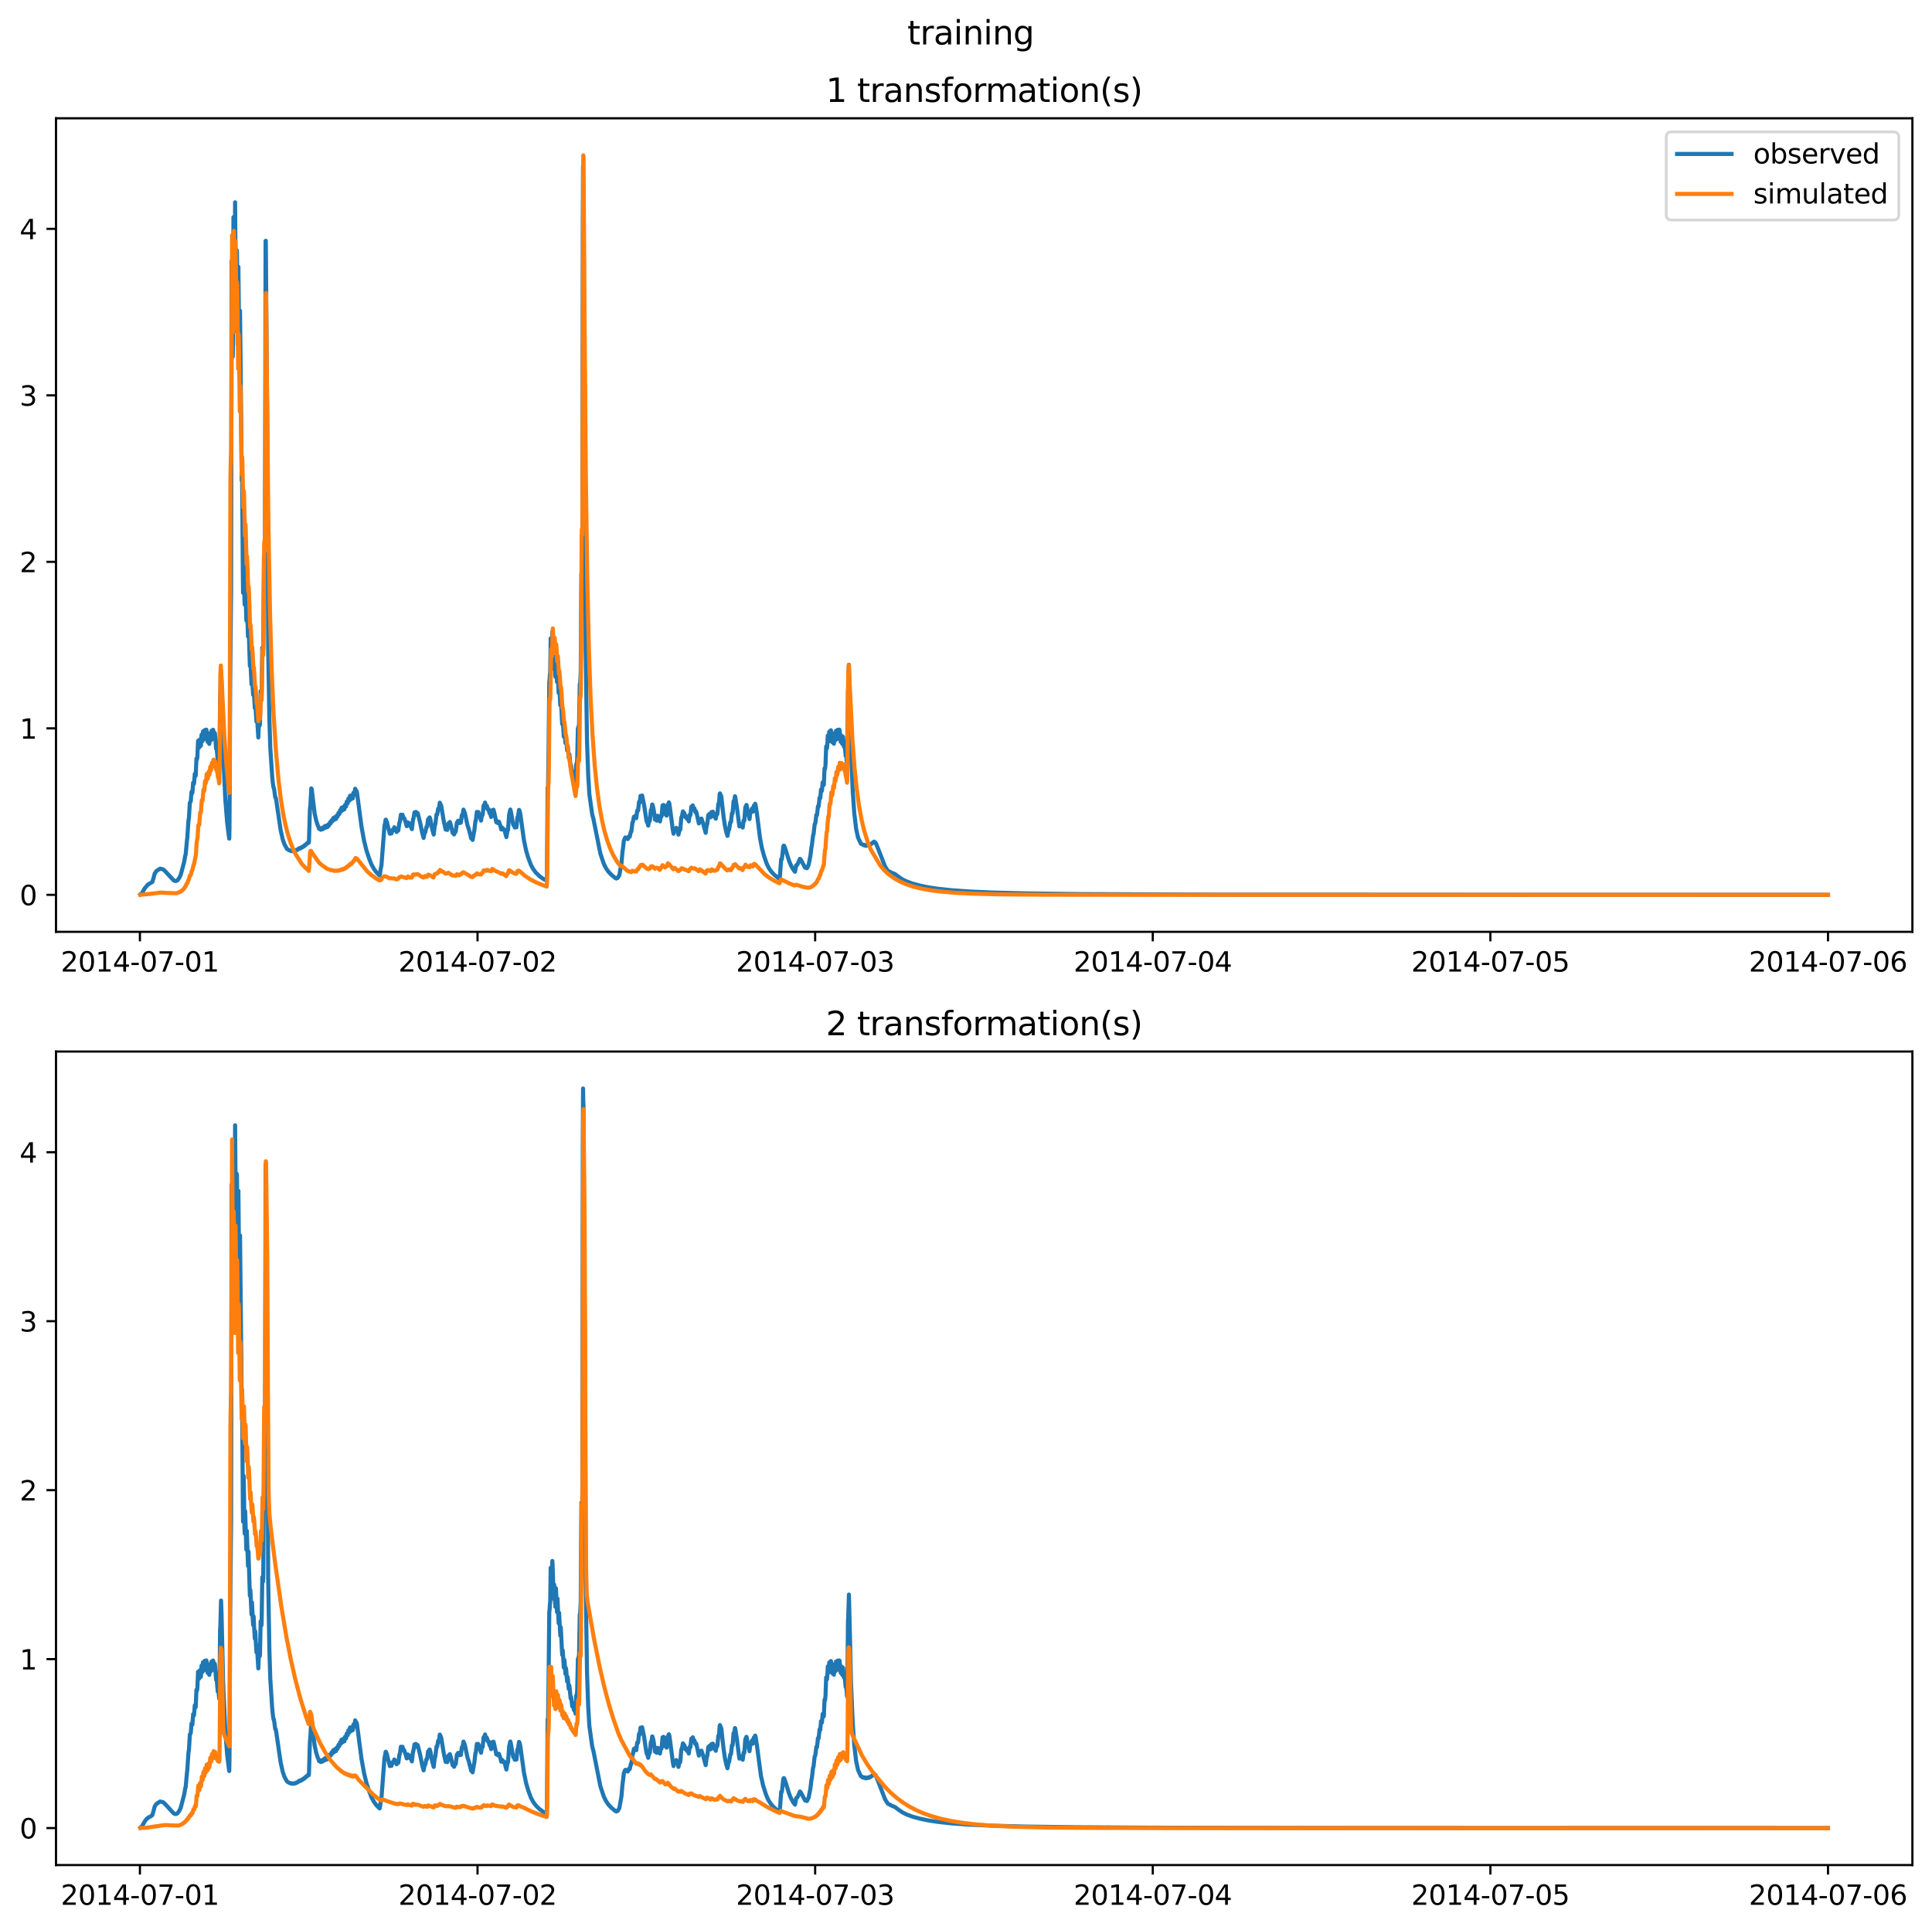 <?xml version="1.0" encoding="utf-8" standalone="no"?>
<!DOCTYPE svg PUBLIC "-//W3C//DTD SVG 1.1//EN"
  "http://www.w3.org/Graphics/SVG/1.1/DTD/svg11.dtd">
<svg xmlns:xlink="http://www.w3.org/1999/xlink" width="709.336pt" height="708.798pt" viewBox="0 0 709.336 708.798" xmlns="http://www.w3.org/2000/svg" version="1.1">
 <defs>
  <style type="text/css">*{stroke-linejoin: round; stroke-linecap: butt}</style>
 </defs>
 <g id="figure_1">
  <g id="patch_1">
   <path d="M 0 708.798 
L 709.336 708.798 
L 709.336 0 
L 0 0 
z
" style="fill: #ffffff"/>
  </g>
  <g id="axes_1">
   <g id="patch_2">
    <path d="M 20.562 342.2 
L 702.136 342.2 
L 702.136 43.44 
L 20.562 43.44 
z
" style="fill: #ffffff"/>
   </g>
   <g id="matplotlib.axis_1">
    <g id="xtick_1">
     <g id="line2d_1">
      <defs>
       <path id="mdd06cdb40e" d="M 0 0 
L 0 3.5 
" style="stroke: #000000; stroke-width: 0.8"/>
      </defs>
      <g>
       <use xlink:href="#mdd06cdb40e" x="51.371" y="342.2" style="stroke: #000000; stroke-width: 0.8"/>
      </g>
     </g>
     <g id="text_1">
      <!-- 2014-07-01 -->
      <g transform="translate(22.313 356.798) scale(0.1 -0.1)">
       <defs>
        <path id="DejaVuSans-32" d="M 1228 531 
L 3431 531 
L 3431 0 
L 469 0 
L 469 531 
Q 828 903 1448 1529 
Q 2069 2156 2228 2338 
Q 2531 2678 2651 2914 
Q 2772 3150 2772 3378 
Q 2772 3750 2511 3984 
Q 2250 4219 1831 4219 
Q 1534 4219 1204 4116 
Q 875 4013 500 3803 
L 500 4441 
Q 881 4594 1212 4672 
Q 1544 4750 1819 4750 
Q 2544 4750 2975 4387 
Q 3406 4025 3406 3419 
Q 3406 3131 3298 2873 
Q 3191 2616 2906 2266 
Q 2828 2175 2409 1742 
Q 1991 1309 1228 531 
z
" transform="scale(0.016)"/>
        <path id="DejaVuSans-30" d="M 2034 4250 
Q 1547 4250 1301 3770 
Q 1056 3291 1056 2328 
Q 1056 1369 1301 889 
Q 1547 409 2034 409 
Q 2525 409 2770 889 
Q 3016 1369 3016 2328 
Q 3016 3291 2770 3770 
Q 2525 4250 2034 4250 
z
M 2034 4750 
Q 2819 4750 3233 4129 
Q 3647 3509 3647 2328 
Q 3647 1150 3233 529 
Q 2819 -91 2034 -91 
Q 1250 -91 836 529 
Q 422 1150 422 2328 
Q 422 3509 836 4129 
Q 1250 4750 2034 4750 
z
" transform="scale(0.016)"/>
        <path id="DejaVuSans-31" d="M 794 531 
L 1825 531 
L 1825 4091 
L 703 3866 
L 703 4441 
L 1819 4666 
L 2450 4666 
L 2450 531 
L 3481 531 
L 3481 0 
L 794 0 
L 794 531 
z
" transform="scale(0.016)"/>
        <path id="DejaVuSans-34" d="M 2419 4116 
L 825 1625 
L 2419 1625 
L 2419 4116 
z
M 2253 4666 
L 3047 4666 
L 3047 1625 
L 3713 1625 
L 3713 1100 
L 3047 1100 
L 3047 0 
L 2419 0 
L 2419 1100 
L 313 1100 
L 313 1709 
L 2253 4666 
z
" transform="scale(0.016)"/>
        <path id="DejaVuSans-2d" d="M 313 2009 
L 1997 2009 
L 1997 1497 
L 313 1497 
L 313 2009 
z
" transform="scale(0.016)"/>
        <path id="DejaVuSans-37" d="M 525 4666 
L 3525 4666 
L 3525 4397 
L 1831 0 
L 1172 0 
L 2766 4134 
L 525 4134 
L 525 4666 
z
" transform="scale(0.016)"/>
       </defs>
       <use xlink:href="#DejaVuSans-32"/>
       <use xlink:href="#DejaVuSans-30" x="63.623"/>
       <use xlink:href="#DejaVuSans-31" x="127.246"/>
       <use xlink:href="#DejaVuSans-34" x="190.869"/>
       <use xlink:href="#DejaVuSans-2d" x="254.492"/>
       <use xlink:href="#DejaVuSans-30" x="290.576"/>
       <use xlink:href="#DejaVuSans-37" x="354.199"/>
       <use xlink:href="#DejaVuSans-2d" x="417.822"/>
       <use xlink:href="#DejaVuSans-30" x="453.906"/>
       <use xlink:href="#DejaVuSans-31" x="517.529"/>
      </g>
     </g>
    </g>
    <g id="xtick_2">
     <g id="line2d_2">
      <g>
       <use xlink:href="#mdd06cdb40e" x="175.328" y="342.2" style="stroke: #000000; stroke-width: 0.8"/>
      </g>
     </g>
     <g id="text_2">
      <!-- 2014-07-02 -->
      <g transform="translate(146.27 356.798) scale(0.1 -0.1)">
       <use xlink:href="#DejaVuSans-32"/>
       <use xlink:href="#DejaVuSans-30" x="63.623"/>
       <use xlink:href="#DejaVuSans-31" x="127.246"/>
       <use xlink:href="#DejaVuSans-34" x="190.869"/>
       <use xlink:href="#DejaVuSans-2d" x="254.492"/>
       <use xlink:href="#DejaVuSans-30" x="290.576"/>
       <use xlink:href="#DejaVuSans-37" x="354.199"/>
       <use xlink:href="#DejaVuSans-2d" x="417.822"/>
       <use xlink:href="#DejaVuSans-30" x="453.906"/>
       <use xlink:href="#DejaVuSans-32" x="517.529"/>
      </g>
     </g>
    </g>
    <g id="xtick_3">
     <g id="line2d_3">
      <g>
       <use xlink:href="#mdd06cdb40e" x="299.285" y="342.2" style="stroke: #000000; stroke-width: 0.8"/>
      </g>
     </g>
     <g id="text_3">
      <!-- 2014-07-03 -->
      <g transform="translate(270.227 356.798) scale(0.1 -0.1)">
       <defs>
        <path id="DejaVuSans-33" d="M 2597 2516 
Q 3050 2419 3304 2112 
Q 3559 1806 3559 1356 
Q 3559 666 3084 287 
Q 2609 -91 1734 -91 
Q 1441 -91 1130 -33 
Q 819 25 488 141 
L 488 750 
Q 750 597 1062 519 
Q 1375 441 1716 441 
Q 2309 441 2620 675 
Q 2931 909 2931 1356 
Q 2931 1769 2642 2001 
Q 2353 2234 1838 2234 
L 1294 2234 
L 1294 2753 
L 1863 2753 
Q 2328 2753 2575 2939 
Q 2822 3125 2822 3475 
Q 2822 3834 2567 4026 
Q 2313 4219 1838 4219 
Q 1578 4219 1281 4162 
Q 984 4106 628 3988 
L 628 4550 
Q 988 4650 1302 4700 
Q 1616 4750 1894 4750 
Q 2613 4750 3031 4423 
Q 3450 4097 3450 3541 
Q 3450 3153 3228 2886 
Q 3006 2619 2597 2516 
z
" transform="scale(0.016)"/>
       </defs>
       <use xlink:href="#DejaVuSans-32"/>
       <use xlink:href="#DejaVuSans-30" x="63.623"/>
       <use xlink:href="#DejaVuSans-31" x="127.246"/>
       <use xlink:href="#DejaVuSans-34" x="190.869"/>
       <use xlink:href="#DejaVuSans-2d" x="254.492"/>
       <use xlink:href="#DejaVuSans-30" x="290.576"/>
       <use xlink:href="#DejaVuSans-37" x="354.199"/>
       <use xlink:href="#DejaVuSans-2d" x="417.822"/>
       <use xlink:href="#DejaVuSans-30" x="453.906"/>
       <use xlink:href="#DejaVuSans-33" x="517.529"/>
      </g>
     </g>
    </g>
    <g id="xtick_4">
     <g id="line2d_4">
      <g>
       <use xlink:href="#mdd06cdb40e" x="423.242" y="342.2" style="stroke: #000000; stroke-width: 0.8"/>
      </g>
     </g>
     <g id="text_4">
      <!-- 2014-07-04 -->
      <g transform="translate(394.184 356.798) scale(0.1 -0.1)">
       <use xlink:href="#DejaVuSans-32"/>
       <use xlink:href="#DejaVuSans-30" x="63.623"/>
       <use xlink:href="#DejaVuSans-31" x="127.246"/>
       <use xlink:href="#DejaVuSans-34" x="190.869"/>
       <use xlink:href="#DejaVuSans-2d" x="254.492"/>
       <use xlink:href="#DejaVuSans-30" x="290.576"/>
       <use xlink:href="#DejaVuSans-37" x="354.199"/>
       <use xlink:href="#DejaVuSans-2d" x="417.822"/>
       <use xlink:href="#DejaVuSans-30" x="453.906"/>
       <use xlink:href="#DejaVuSans-34" x="517.529"/>
      </g>
     </g>
    </g>
    <g id="xtick_5">
     <g id="line2d_5">
      <g>
       <use xlink:href="#mdd06cdb40e" x="547.199" y="342.2" style="stroke: #000000; stroke-width: 0.8"/>
      </g>
     </g>
     <g id="text_5">
      <!-- 2014-07-05 -->
      <g transform="translate(518.141 356.798) scale(0.1 -0.1)">
       <defs>
        <path id="DejaVuSans-35" d="M 691 4666 
L 3169 4666 
L 3169 4134 
L 1269 4134 
L 1269 2991 
Q 1406 3038 1543 3061 
Q 1681 3084 1819 3084 
Q 2600 3084 3056 2656 
Q 3513 2228 3513 1497 
Q 3513 744 3044 326 
Q 2575 -91 1722 -91 
Q 1428 -91 1123 -41 
Q 819 9 494 109 
L 494 744 
Q 775 591 1075 516 
Q 1375 441 1709 441 
Q 2250 441 2565 725 
Q 2881 1009 2881 1497 
Q 2881 1984 2565 2268 
Q 2250 2553 1709 2553 
Q 1456 2553 1204 2497 
Q 953 2441 691 2322 
L 691 4666 
z
" transform="scale(0.016)"/>
       </defs>
       <use xlink:href="#DejaVuSans-32"/>
       <use xlink:href="#DejaVuSans-30" x="63.623"/>
       <use xlink:href="#DejaVuSans-31" x="127.246"/>
       <use xlink:href="#DejaVuSans-34" x="190.869"/>
       <use xlink:href="#DejaVuSans-2d" x="254.492"/>
       <use xlink:href="#DejaVuSans-30" x="290.576"/>
       <use xlink:href="#DejaVuSans-37" x="354.199"/>
       <use xlink:href="#DejaVuSans-2d" x="417.822"/>
       <use xlink:href="#DejaVuSans-30" x="453.906"/>
       <use xlink:href="#DejaVuSans-35" x="517.529"/>
      </g>
     </g>
    </g>
    <g id="xtick_6">
     <g id="line2d_6">
      <g>
       <use xlink:href="#mdd06cdb40e" x="671.156" y="342.2" style="stroke: #000000; stroke-width: 0.8"/>
      </g>
     </g>
     <g id="text_6">
      <!-- 2014-07-06 -->
      <g transform="translate(642.098 356.798) scale(0.1 -0.1)">
       <defs>
        <path id="DejaVuSans-36" d="M 2113 2584 
Q 1688 2584 1439 2293 
Q 1191 2003 1191 1497 
Q 1191 994 1439 701 
Q 1688 409 2113 409 
Q 2538 409 2786 701 
Q 3034 994 3034 1497 
Q 3034 2003 2786 2293 
Q 2538 2584 2113 2584 
z
M 3366 4563 
L 3366 3988 
Q 3128 4100 2886 4159 
Q 2644 4219 2406 4219 
Q 1781 4219 1451 3797 
Q 1122 3375 1075 2522 
Q 1259 2794 1537 2939 
Q 1816 3084 2150 3084 
Q 2853 3084 3261 2657 
Q 3669 2231 3669 1497 
Q 3669 778 3244 343 
Q 2819 -91 2113 -91 
Q 1303 -91 875 529 
Q 447 1150 447 2328 
Q 447 3434 972 4092 
Q 1497 4750 2381 4750 
Q 2619 4750 2861 4703 
Q 3103 4656 3366 4563 
z
" transform="scale(0.016)"/>
       </defs>
       <use xlink:href="#DejaVuSans-32"/>
       <use xlink:href="#DejaVuSans-30" x="63.623"/>
       <use xlink:href="#DejaVuSans-31" x="127.246"/>
       <use xlink:href="#DejaVuSans-34" x="190.869"/>
       <use xlink:href="#DejaVuSans-2d" x="254.492"/>
       <use xlink:href="#DejaVuSans-30" x="290.576"/>
       <use xlink:href="#DejaVuSans-37" x="354.199"/>
       <use xlink:href="#DejaVuSans-2d" x="417.822"/>
       <use xlink:href="#DejaVuSans-30" x="453.906"/>
       <use xlink:href="#DejaVuSans-36" x="517.529"/>
      </g>
     </g>
    </g>
   </g>
   <g id="matplotlib.axis_2">
    <g id="ytick_1">
     <g id="line2d_7">
      <defs>
       <path id="m35d906a123" d="M 0 0 
L -3.5 0 
" style="stroke: #000000; stroke-width: 0.8"/>
      </defs>
      <g>
       <use xlink:href="#m35d906a123" x="20.562" y="328.62" style="stroke: #000000; stroke-width: 0.8"/>
      </g>
     </g>
     <g id="text_7">
      <!-- 0 -->
      <g transform="translate(7.2 332.419) scale(0.1 -0.1)">
       <use xlink:href="#DejaVuSans-30"/>
      </g>
     </g>
    </g>
    <g id="ytick_2">
     <g id="line2d_8">
      <g>
       <use xlink:href="#m35d906a123" x="20.562" y="267.475" style="stroke: #000000; stroke-width: 0.8"/>
      </g>
     </g>
     <g id="text_8">
      <!-- 1 -->
      <g transform="translate(7.2 271.275) scale(0.1 -0.1)">
       <use xlink:href="#DejaVuSans-31"/>
      </g>
     </g>
    </g>
    <g id="ytick_3">
     <g id="line2d_9">
      <g>
       <use xlink:href="#m35d906a123" x="20.562" y="206.331" style="stroke: #000000; stroke-width: 0.8"/>
      </g>
     </g>
     <g id="text_9">
      <!-- 2 -->
      <g transform="translate(7.2 210.13) scale(0.1 -0.1)">
       <use xlink:href="#DejaVuSans-32"/>
      </g>
     </g>
    </g>
    <g id="ytick_4">
     <g id="line2d_10">
      <g>
       <use xlink:href="#m35d906a123" x="20.562" y="145.186" style="stroke: #000000; stroke-width: 0.8"/>
      </g>
     </g>
     <g id="text_10">
      <!-- 3 -->
      <g transform="translate(7.2 148.985) scale(0.1 -0.1)">
       <use xlink:href="#DejaVuSans-33"/>
      </g>
     </g>
    </g>
    <g id="ytick_5">
     <g id="line2d_11">
      <g>
       <use xlink:href="#m35d906a123" x="20.562" y="84.041" style="stroke: #000000; stroke-width: 0.8"/>
      </g>
     </g>
     <g id="text_11">
      <!-- 4 -->
      <g transform="translate(7.2 87.841) scale(0.1 -0.1)">
       <use xlink:href="#DejaVuSans-34"/>
      </g>
     </g>
    </g>
   </g>
   <g id="line2d_12">
    <path d="M 51.543 328.474 
L 51.801 328.2 
L 52.06 328.122 
L 53.093 326.288 
L 54.298 324.847 
L 55.933 323.898 
L 56.364 322.449 
L 56.794 320.815 
L 57.397 319.885 
L 58.774 319.006 
L 59.893 319.263 
L 60.496 319.786 
L 63.767 323.294 
L 64.283 323.527 
L 64.627 323.539 
L 65.144 323.301 
L 65.833 322.362 
L 66.177 321.643 
L 66.349 321.282 
L 67.64 316.433 
L 67.985 314.316 
L 68.157 313.858 
L 68.673 308.327 
L 68.759 307.797 
L 69.19 301.321 
L 69.362 300.377 
L 69.706 294.754 
L 69.792 294.758 
L 70.051 294.128 
L 70.309 290.794 
L 70.395 290.712 
L 70.567 291.284 
L 70.653 291.086 
L 70.911 287.432 
L 70.997 287.374 
L 71.17 287.892 
L 71.256 287.657 
L 71.514 284.2 
L 71.6 284.339 
L 71.772 285.002 
L 71.858 284.767 
L 72.117 278.598 
L 72.203 278.667 
L 72.289 278.975 
L 72.461 278.073 
L 72.719 272.065 
L 72.977 273.586 
L 73.149 274.503 
L 73.322 271.57 
L 73.408 271.583 
L 73.666 273.897 
L 73.752 273.879 
L 74.01 269.797 
L 74.269 272.018 
L 74.355 272.147 
L 74.527 268.607 
L 74.613 268.62 
L 74.871 271.217 
L 74.957 271.488 
L 75.129 268.135 
L 75.215 268.251 
L 75.56 271.248 
L 75.732 267.941 
L 75.818 268.122 
L 76.248 272.469 
L 76.421 270.112 
L 76.507 270.405 
L 76.765 272.998 
L 76.851 273.182 
L 77.109 269.305 
L 77.367 271.669 
L 77.454 271.874 
L 77.626 268.368 
L 77.712 268.434 
L 78.056 271.346 
L 78.228 267.993 
L 78.314 268.195 
L 78.659 271.301 
L 78.831 269.135 
L 78.917 269.509 
L 79.347 274.951 
L 79.52 274.472 
L 79.692 276.381 
L 79.95 279.254 
L 80.122 278.448 
L 80.208 278.777 
L 80.466 281.702 
L 80.552 280.631 
L 80.811 256.664 
L 80.897 255.644 
L 81.155 246.293 
L 81.327 250.794 
L 81.93 276.135 
L 82.705 293.315 
L 83.393 301.932 
L 83.996 306.862 
L 84.168 307.97 
L 84.254 304.091 
L 84.512 250.572 
L 84.684 233.697 
L 84.857 216.522 
L 85.029 95.814 
L 85.115 103.469 
L 85.201 98.688 
L 85.459 130.964 
L 85.545 126.235 
L 85.717 79.744 
L 85.803 87.187 
L 85.89 111.899 
L 85.976 107.723 
L 86.062 119.64 
L 86.148 118.147 
L 86.32 74.302 
L 86.664 121.602 
L 86.75 120.986 
L 86.922 91.849 
L 87.009 92.549 
L 87.267 126.378 
L 87.353 126.641 
L 87.525 98.004 
L 87.869 133.415 
L 87.955 132.711 
L 88.128 114.137 
L 88.644 163.915 
L 88.73 176.498 
L 88.816 169.84 
L 88.902 176.675 
L 89.161 211.154 
L 89.247 217.722 
L 89.419 201.107 
L 89.505 202.309 
L 89.763 220.399 
L 89.849 222.064 
L 90.021 213.961 
L 90.452 227.901 
L 90.624 221.082 
L 91.054 233.735 
L 91.227 228.572 
L 91.743 244.55 
L 91.915 242.46 
L 92.346 251.33 
L 92.518 246.98 
L 92.776 252.433 
L 92.948 255.154 
L 93.12 252.023 
L 93.292 255.721 
L 93.551 260.034 
L 93.723 257.414 
L 93.981 262.347 
L 94.153 264.993 
L 94.325 262.539 
L 94.498 265.433 
L 94.842 270.835 
L 95.1 264.498 
L 95.358 266.422 
L 95.445 265.79 
L 95.703 253.81 
L 95.875 254.913 
L 95.961 255.336 
L 96.047 254.741 
L 96.305 237.831 
L 96.478 239.017 
L 96.564 239.424 
L 96.65 237.833 
L 96.908 204.624 
L 97.166 209.507 
L 97.252 208.589 
L 97.51 88.484 
L 97.597 88.422 
L 97.855 124.514 
L 98.199 164.921 
L 98.457 238.205 
L 98.888 263.408 
L 99.232 274.522 
L 99.921 285.061 
L 100.179 287.688 
L 100.437 289.281 
L 100.523 289.27 
L 100.695 290.143 
L 101.04 292.773 
L 101.212 292.855 
L 101.384 293.619 
L 103.02 304.764 
L 103.794 308.202 
L 104.397 309.982 
L 105.344 311.731 
L 106.119 312.234 
L 106.291 312.243 
L 106.635 312.465 
L 106.893 312.353 
L 107.152 312.541 
L 107.324 312.601 
L 107.582 312.439 
L 107.926 312.566 
L 108.185 312.363 
L 108.529 312.427 
L 108.787 312.141 
L 109.131 312.153 
L 109.39 311.802 
L 109.734 311.781 
L 109.992 311.419 
L 110.164 311.439 
L 110.337 311.575 
L 110.767 311.13 
L 111.025 311.176 
L 111.283 310.816 
L 111.628 310.807 
L 111.886 310.363 
L 112.23 310.319 
L 112.489 309.852 
L 112.833 309.81 
L 113.091 309.333 
L 113.263 309.365 
L 113.349 309.474 
L 113.435 308.989 
L 113.78 297.286 
L 113.952 295.789 
L 114.296 289.515 
L 114.468 289.913 
L 115.501 298.627 
L 116.104 301.389 
L 116.707 303.248 
L 116.879 303.485 
L 117.137 304.366 
L 117.223 304.315 
L 117.395 304.118 
L 117.481 304.145 
L 117.74 304.72 
L 118.084 304.133 
L 118.342 304.578 
L 118.686 303.816 
L 118.945 304.235 
L 119.289 303.356 
L 119.633 303.934 
L 119.719 303.709 
L 119.892 303.169 
L 119.978 303.175 
L 120.236 303.72 
L 120.58 302.733 
L 120.838 303.118 
L 121.183 301.958 
L 121.441 302.341 
L 121.785 301.182 
L 122.044 301.615 
L 122.388 300.407 
L 122.732 301.08 
L 122.991 300.072 
L 123.077 300.111 
L 123.335 300.767 
L 123.679 299.458 
L 123.937 299.931 
L 124.282 298.492 
L 124.54 298.99 
L 124.884 297.528 
L 125.143 298.099 
L 125.401 296.625 
L 125.487 296.641 
L 125.831 297.529 
L 126.089 296.297 
L 126.176 296.382 
L 126.434 297.224 
L 126.692 295.576 
L 126.778 295.606 
L 127.036 296.204 
L 127.295 294.402 
L 127.381 294.419 
L 127.639 295.03 
L 127.897 293.279 
L 127.983 293.373 
L 128.241 294.051 
L 128.5 292.236 
L 128.586 292.372 
L 128.93 293.483 
L 129.188 292.022 
L 129.274 292.225 
L 129.533 293.193 
L 129.791 291.093 
L 129.877 291.205 
L 130.049 291.894 
L 130.135 291.868 
L 130.393 289.647 
L 130.48 289.817 
L 130.738 290.751 
L 130.91 290.438 
L 131.082 291.158 
L 132.718 303.532 
L 133.665 308.736 
L 134.525 312.245 
L 135.472 315.136 
L 136.419 317.543 
L 137.366 319.223 
L 138.227 320.37 
L 139.346 321.495 
L 139.432 321.477 
L 139.69 319.598 
L 139.949 318.243 
L 140.035 317.98 
L 141.154 303.345 
L 141.326 302.603 
L 141.584 301.048 
L 141.67 300.994 
L 142.101 302.079 
L 142.445 303.614 
L 142.703 304.528 
L 143.134 306.189 
L 143.22 306.105 
L 143.478 305.718 
L 143.736 306.077 
L 144.166 304.737 
L 144.425 304.905 
L 144.769 303.802 
L 144.941 304.064 
L 145.63 305.539 
L 145.974 304.573 
L 146.232 304.999 
L 146.663 301.964 
L 146.749 301.962 
L 146.835 301.691 
L 147.179 299.189 
L 147.524 299.564 
L 147.696 299.174 
L 147.782 299.225 
L 147.954 299.756 
L 148.126 300.52 
L 148.471 300.576 
L 148.901 301.864 
L 149.159 302.709 
L 149.331 303.405 
L 149.676 301.973 
L 149.934 302.421 
L 150.02 302.337 
L 150.278 302.32 
L 150.536 303.136 
L 150.709 303.541 
L 150.795 303.448 
L 150.967 303.69 
L 151.225 304.498 
L 151.656 300.833 
L 151.742 300.801 
L 151.828 300.487 
L 152.172 298.352 
L 152.43 298.806 
L 152.689 298.144 
L 152.861 298.595 
L 153.033 299.201 
L 153.291 298.554 
L 153.377 298.662 
L 154.238 302.054 
L 155.013 305.884 
L 155.529 307.73 
L 155.96 305.581 
L 156.132 305.647 
L 156.562 303.692 
L 156.734 303.722 
L 156.82 303.61 
L 157.165 300.881 
L 157.251 300.888 
L 157.423 300.965 
L 157.681 300.207 
L 157.767 300.174 
L 158.026 301.006 
L 158.542 303.77 
L 158.8 304.9 
L 159.231 306.477 
L 159.661 302.894 
L 159.747 302.92 
L 159.833 302.707 
L 160.005 301.237 
L 160.264 299.112 
L 160.436 299.132 
L 160.522 299.143 
L 160.866 296.996 
L 161.038 297.462 
L 161.124 297.353 
L 161.469 294.776 
L 161.985 295.859 
L 162.932 301.617 
L 163.621 304.656 
L 163.707 304.565 
L 163.879 304.169 
L 163.965 304.196 
L 164.223 304.784 
L 164.654 302.371 
L 164.74 302.416 
L 165.17 301.856 
L 165.601 303.294 
L 166.203 305.923 
L 166.375 305.765 
L 166.462 305.819 
L 166.72 306.446 
L 167.15 305.385 
L 167.236 305.488 
L 167.322 305.397 
L 167.753 302.029 
L 167.839 302.048 
L 168.183 301.43 
L 168.269 301.476 
L 168.527 302.264 
L 168.786 301.34 
L 168.872 301.416 
L 169.13 302.188 
L 169.216 302.097 
L 169.56 299.38 
L 169.819 299.364 
L 170.163 297.325 
L 170.679 298.554 
L 171.626 303.058 
L 172.143 304.542 
L 173.004 307.904 
L 173.176 307.854 
L 173.348 308.097 
L 173.52 308.456 
L 174.037 305.429 
L 174.123 305.218 
L 174.553 301.488 
L 174.639 301.471 
L 174.725 301.15 
L 175.07 298.169 
L 175.328 298.345 
L 175.414 298.375 
L 175.586 298.182 
L 175.758 298.606 
L 176.103 300.142 
L 176.189 300.064 
L 176.275 300.138 
L 176.619 301.365 
L 176.963 299.098 
L 177.136 299.337 
L 177.222 299.112 
L 177.566 295.774 
L 177.738 295.88 
L 177.824 295.762 
L 178.082 294.733 
L 178.255 295.333 
L 178.513 296.624 
L 178.771 295.97 
L 178.943 296.616 
L 179.115 297.283 
L 179.374 297.175 
L 179.632 298.31 
L 179.804 298.733 
L 179.89 298.664 
L 180.062 298.998 
L 180.321 300.039 
L 180.665 297.561 
L 180.837 297.817 
L 181.181 297.35 
L 181.354 297.969 
L 181.87 300.258 
L 182.214 301.971 
L 182.3 301.898 
L 182.473 301.598 
L 182.559 301.659 
L 182.817 302.293 
L 183.161 301.719 
L 183.678 303.104 
L 184.022 304.596 
L 184.108 304.463 
L 184.28 303.914 
L 184.366 303.928 
L 184.711 304.685 
L 184.797 304.622 
L 185.055 304.518 
L 185.313 305.161 
L 185.916 307.433 
L 186.346 304.876 
L 186.432 304.968 
L 186.518 304.785 
L 186.949 298.96 
L 187.035 298.755 
L 187.293 297.474 
L 187.379 297.285 
L 187.637 298.35 
L 187.982 300.456 
L 188.24 301.882 
L 188.498 302.998 
L 188.67 302.939 
L 189.015 303.902 
L 189.101 303.776 
L 189.273 303.445 
L 189.359 303.435 
L 189.617 303.83 
L 189.962 300.185 
L 190.134 300.124 
L 190.306 298.986 
L 190.564 297.432 
L 190.736 297.691 
L 190.995 298.68 
L 191.511 302.393 
L 192.372 308.563 
L 193.147 312.304 
L 194.007 315.175 
L 194.954 317.673 
L 195.815 319.233 
L 196.762 320.478 
L 198.053 321.734 
L 199.258 322.633 
L 200.722 323.445 
L 200.808 320.851 
L 201.066 289.257 
L 201.152 290.147 
L 201.238 288.12 
L 201.41 275.278 
L 201.669 250.372 
L 201.755 249.88 
L 201.927 247.38 
L 202.013 246.817 
L 202.185 234.403 
L 202.271 234.801 
L 202.53 240.075 
L 202.616 240.766 
L 202.788 231.956 
L 202.874 233.195 
L 203.304 245.666 
L 203.476 240.538 
L 203.649 244.168 
L 203.907 248.527 
L 204.079 241.809 
L 204.165 242.735 
L 204.423 249.158 
L 204.509 250.455 
L 204.682 245.567 
L 204.854 249.393 
L 205.112 254.477 
L 205.284 250.743 
L 205.456 254.262 
L 205.715 258.982 
L 205.887 255.959 
L 206.059 259.165 
L 206.403 265.924 
L 206.575 264.228 
L 206.661 265.012 
L 207.006 270.546 
L 207.178 267.72 
L 207.264 268.084 
L 207.608 272.869 
L 207.78 270.726 
L 207.867 271.23 
L 208.211 275.561 
L 208.383 273.922 
L 208.469 274.352 
L 208.813 278.26 
L 208.986 276.938 
L 209.072 277.257 
L 209.502 281.671 
L 209.674 281.151 
L 209.846 282.468 
L 210.105 284.602 
L 210.277 283.39 
L 210.363 283.496 
L 210.707 285.913 
L 210.879 284.948 
L 210.965 285.092 
L 211.31 287.215 
L 211.568 280.674 
L 211.74 280.646 
L 211.912 278.792 
L 212.171 267.477 
L 212.257 267.72 
L 212.515 266.392 
L 212.601 266.078 
L 212.859 251.289 
L 212.945 251.984 
L 213.204 247.037 
L 213.462 210.837 
L 213.548 211.632 
L 213.72 214.956 
L 213.806 207.767 
L 213.978 81.233 
L 214.064 60.982 
L 214.15 65.55 
L 214.237 67.331 
L 214.409 110.882 
L 214.667 142.43 
L 214.753 149.375 
L 215.011 238.919 
L 215.528 272.361 
L 215.958 284.584 
L 216.389 291.703 
L 217.422 299.072 
L 217.68 300.037 
L 217.852 300.594 
L 220.434 313.525 
L 221.726 317.319 
L 222.5 318.851 
L 223.361 320.094 
L 224.394 321.186 
L 225.858 322.409 
L 226.288 322.625 
L 226.804 322.387 
L 227.407 321.335 
L 228.182 317.007 
L 228.526 313.036 
L 228.784 311.09 
L 229.043 308.782 
L 229.387 307.933 
L 229.559 307.565 
L 229.731 307.584 
L 229.989 307.793 
L 230.162 307.598 
L 230.334 307.775 
L 230.506 308.154 
L 230.936 307.138 
L 231.195 307.304 
L 231.625 305.404 
L 231.711 305.484 
L 231.797 305.381 
L 232.228 301.959 
L 232.314 301.944 
L 232.4 301.724 
L 232.744 299.941 
L 233.002 300.357 
L 233.261 299.62 
L 233.433 299.984 
L 233.605 300.446 
L 233.949 297.664 
L 234.121 297.902 
L 234.293 297.566 
L 234.638 294.447 
L 234.81 294.844 
L 234.896 294.635 
L 235.154 292.293 
L 235.24 292.378 
L 235.499 293.006 
L 235.757 292.142 
L 236.446 295.403 
L 237.306 301.125 
L 237.478 301.8 
L 237.651 301.97 
L 237.995 303.202 
L 238.339 301.364 
L 238.425 301.416 
L 238.511 301.557 
L 238.598 301.358 
L 238.942 297.55 
L 239.114 297.497 
L 239.2 297.213 
L 239.458 295.445 
L 239.544 295.484 
L 239.889 296.779 
L 240.233 298.945 
L 240.491 300.984 
L 240.577 300.91 
L 240.75 300.457 
L 240.836 300.559 
L 241.094 301.368 
L 241.438 299.584 
L 241.955 300.186 
L 242.299 301.661 
L 242.643 299.575 
L 242.816 299.966 
L 242.902 299.72 
L 243.246 295.801 
L 243.418 295.682 
L 243.59 295.609 
L 243.676 295.664 
L 243.848 296.398 
L 244.193 299.003 
L 244.279 298.96 
L 244.451 298.554 
L 244.623 299.11 
L 244.709 299.509 
L 244.795 299.48 
L 245.14 295.511 
L 245.226 295.535 
L 245.398 295.154 
L 245.57 294.664 
L 245.656 294.76 
L 245.828 295.601 
L 247.034 304.759 
L 247.292 306.182 
L 247.636 304.458 
L 247.722 304.494 
L 247.894 304.7 
L 248.325 304.012 
L 248.669 304.763 
L 249.099 306.494 
L 249.53 304.599 
L 249.702 304.787 
L 249.788 304.554 
L 250.132 300.251 
L 250.391 299.698 
L 250.735 297.958 
L 250.993 298.636 
L 251.079 298.574 
L 251.165 298.504 
L 251.338 298.86 
L 251.596 300.066 
L 251.682 299.966 
L 251.854 299.674 
L 252.026 300.133 
L 252.198 300.696 
L 252.457 300.443 
L 252.629 300.838 
L 252.887 301.639 
L 253.231 299.211 
L 253.404 299.488 
L 253.49 299.255 
L 253.834 296.245 
L 254.092 296.385 
L 254.35 295.772 
L 254.523 296.393 
L 254.695 297.21 
L 254.953 296.871 
L 255.125 297.529 
L 255.297 298.227 
L 255.556 297.967 
L 255.728 298.523 
L 256.589 302.407 
L 256.933 300.813 
L 257.191 301.187 
L 257.449 300.607 
L 257.535 300.614 
L 258.138 302.322 
L 258.741 304.622 
L 259.085 305.849 
L 259.515 302.664 
L 259.601 302.719 
L 259.687 302.516 
L 260.032 299.352 
L 260.548 298.815 
L 260.893 300.134 
L 261.237 298.194 
L 261.409 298.659 
L 261.495 298.58 
L 261.753 298.074 
L 261.926 298.563 
L 262.184 299.891 
L 262.27 299.804 
L 262.442 299.559 
L 262.614 300.121 
L 262.786 300.66 
L 263.131 298.777 
L 263.303 299.052 
L 263.389 298.87 
L 263.733 295.234 
L 263.905 295.312 
L 263.991 294.914 
L 264.25 291.485 
L 264.336 291.354 
L 264.852 292.594 
L 265.197 295.935 
L 265.713 300.311 
L 266.144 303.187 
L 266.66 305.621 
L 266.918 306.419 
L 267.09 306.969 
L 267.521 304.696 
L 267.693 304.67 
L 268.123 301.987 
L 268.296 301.992 
L 268.382 301.856 
L 268.726 298.684 
L 268.812 298.683 
L 268.898 298.836 
L 268.984 298.512 
L 269.329 294.27 
L 269.415 294.332 
L 269.587 294.019 
L 269.845 292.416 
L 269.931 292.569 
L 270.534 296.358 
L 271.394 303.034 
L 271.481 303.487 
L 271.567 303.315 
L 271.739 302.622 
L 271.825 302.595 
L 272.341 303.202 
L 272.427 303.26 
L 272.686 303.902 
L 273.03 301.272 
L 273.116 301.327 
L 273.202 301.481 
L 273.288 301.256 
L 273.633 296.492 
L 273.805 296.217 
L 274.063 295.594 
L 274.149 295.764 
L 274.493 298.116 
L 274.666 298.986 
L 274.752 299.041 
L 274.924 299.599 
L 275.182 300.806 
L 275.526 298.011 
L 275.699 298.182 
L 276.043 296.966 
L 276.129 297.108 
L 276.387 298.086 
L 276.732 295.9 
L 276.904 296.422 
L 276.99 296.26 
L 277.248 295.147 
L 277.42 295.629 
L 277.937 299.003 
L 279.056 307.861 
L 279.744 311.483 
L 280.519 314.339 
L 281.552 317.312 
L 282.327 318.851 
L 283.188 320.093 
L 284.221 321.192 
L 285.684 322.411 
L 286.2 322.752 
L 286.287 322.571 
L 286.803 315.534 
L 286.975 315.653 
L 287.061 315.468 
L 287.233 314.13 
L 287.578 310.853 
L 287.75 310.558 
L 287.836 310.558 
L 288.094 311.036 
L 288.525 312.344 
L 289.73 316.191 
L 290.418 317.859 
L 291.193 319.258 
L 291.882 320.142 
L 292.054 319.297 
L 292.312 317.799 
L 292.484 317.637 
L 292.657 317.626 
L 292.829 317.395 
L 293.69 315.392 
L 293.862 315.493 
L 294.206 316.044 
L 295.583 318.638 
L 295.842 318.694 
L 296.1 318.75 
L 296.272 318.844 
L 296.444 318.497 
L 296.788 317.773 
L 296.875 317.651 
L 297.563 314.167 
L 297.907 311.274 
L 298.08 310.494 
L 298.51 306.832 
L 298.682 306.405 
L 299.113 302.651 
L 299.285 302.473 
L 299.371 302.15 
L 299.715 299.274 
L 299.973 299.299 
L 300.318 296.065 
L 300.49 296.266 
L 300.576 295.995 
L 300.92 292.866 
L 301.092 293.205 
L 301.179 292.996 
L 301.437 289.936 
L 301.523 289.977 
L 301.695 290.519 
L 301.781 290.387 
L 302.039 287.337 
L 302.125 287.443 
L 302.384 288.286 
L 302.47 288.17 
L 302.728 282.193 
L 302.9 282.425 
L 303.072 281.052 
L 303.331 274.094 
L 303.589 274.847 
L 303.675 274.628 
L 303.933 270.115 
L 304.191 272.237 
L 304.277 272.308 
L 304.45 268.703 
L 304.536 268.723 
L 304.794 271.307 
L 304.88 271.547 
L 305.052 268.17 
L 305.138 268.291 
L 305.483 271.792 
L 305.569 272.584 
L 305.741 270.135 
L 305.827 270.363 
L 306.085 273.015 
L 306.171 273.117 
L 306.43 269.299 
L 306.688 271.653 
L 306.774 271.825 
L 306.946 268.356 
L 307.032 268.395 
L 307.29 271.062 
L 307.376 271.372 
L 307.549 268.008 
L 307.635 268.184 
L 307.893 270.926 
L 307.979 271.239 
L 308.151 267.945 
L 308.237 268.083 
L 308.582 271.581 
L 308.668 272.453 
L 308.84 270.08 
L 308.926 270.36 
L 309.184 273.031 
L 309.27 273.244 
L 309.442 270.493 
L 309.528 270.679 
L 309.873 274.232 
L 310.045 272.915 
L 310.131 273.387 
L 310.475 277.583 
L 310.647 277.09 
L 310.82 278.737 
L 310.992 280.948 
L 311.078 279.815 
L 311.336 253.7 
L 311.422 252.486 
L 311.68 244.116 
L 311.939 254.416 
L 312.455 276.215 
L 313.058 290.172 
L 313.66 298.769 
L 314.349 304.487 
L 315.038 307.601 
L 315.985 309.673 
L 316.157 309.913 
L 316.415 309.968 
L 316.845 310.254 
L 317.018 310.24 
L 317.362 310.478 
L 317.62 310.287 
L 317.792 310.392 
L 317.964 310.63 
L 318.395 310.364 
L 318.653 310.501 
L 318.911 310.224 
L 319.083 310.294 
L 319.17 310.383 
L 319.686 309.956 
L 319.772 310.032 
L 320.289 309.528 
L 320.375 309.609 
L 320.891 309.069 
L 321.149 309.283 
L 321.322 309.344 
L 321.494 309.51 
L 322.355 311.547 
L 324.937 318.177 
L 325.884 319.686 
L 326.142 319.881 
L 326.659 320.106 
L 327.433 320.535 
L 328.466 320.929 
L 329.499 321.67 
L 331.221 322.872 
L 332.684 323.622 
L 334.75 324.401 
L 337.333 325.114 
L 340.346 325.769 
L 343.961 326.334 
L 349.212 326.906 
L 356.098 327.4 
L 364.534 327.774 
L 376.93 328.088 
L 396.298 328.339 
L 445.881 328.538 
L 448.636 328.541 
L 537.902 328.584 
L 539.279 328.598 
L 542.808 328.589 
L 560.197 328.606 
L 563.21 328.589 
L 671.156 328.608 
L 671.156 328.608 
" clip-path="url(#pdc87e12430)" style="fill: none; stroke: #1f77b4; stroke-width: 1.5; stroke-linecap: square"/>
   </g>
   <g id="line2d_13">
    <path d="M 51.543 328.587 
L 52.834 328.482 
L 55.159 328.265 
L 55.503 328.218 
L 56.364 328.115 
L 56.708 328.06 
L 57.569 327.99 
L 57.999 327.89 
L 58.86 327.788 
L 59.463 327.809 
L 61.098 327.916 
L 64.455 328.033 
L 64.8 327.993 
L 65.144 327.895 
L 65.833 327.638 
L 66.091 327.545 
L 66.263 327.47 
L 66.607 327.114 
L 66.952 327.006 
L 67.296 326.526 
L 67.554 326.377 
L 67.985 325.622 
L 68.071 325.632 
L 68.243 325.248 
L 68.501 324.573 
L 68.759 324.355 
L 69.19 323.121 
L 69.276 323.131 
L 69.448 322.632 
L 69.706 321.56 
L 69.878 321.448 
L 69.964 321.506 
L 70.137 321.006 
L 70.395 319.818 
L 70.653 319.545 
L 71.084 317.472 
L 71.17 317.498 
L 71.256 317.311 
L 71.944 313.744 
L 72.203 309.347 
L 72.547 307.589 
L 72.805 303.136 
L 72.977 302.808 
L 73.063 303.053 
L 73.149 302.952 
L 73.322 300.579 
L 73.494 298.501 
L 73.58 298.3 
L 73.666 298.47 
L 73.752 298.406 
L 73.924 295.918 
L 74.096 293.886 
L 74.182 293.771 
L 74.355 294.085 
L 74.441 293.433 
L 74.699 289.985 
L 74.785 289.978 
L 74.957 290.502 
L 75.043 289.95 
L 75.302 286.801 
L 75.388 286.891 
L 75.56 287.597 
L 75.646 287.132 
L 75.904 284.238 
L 75.99 284.418 
L 76.248 286.019 
L 76.335 285.755 
L 76.593 283.377 
L 76.679 283.613 
L 76.851 284.548 
L 76.937 284.19 
L 77.195 281.599 
L 77.281 281.861 
L 77.454 282.888 
L 77.54 282.575 
L 77.798 280.122 
L 77.97 281.114 
L 78.056 281.554 
L 78.142 281.286 
L 78.4 278.962 
L 78.573 280.03 
L 78.745 280.577 
L 78.917 279.523 
L 79.003 279.644 
L 79.261 281.82 
L 79.433 282.769 
L 79.606 282.746 
L 79.778 283.695 
L 80.036 285.418 
L 80.208 285.831 
L 80.466 287.685 
L 80.552 286.903 
L 80.639 281.942 
L 80.897 247.739 
L 81.069 244.4 
L 81.327 248.754 
L 82.446 271.607 
L 83.221 281.986 
L 83.996 289.59 
L 84.168 291.173 
L 84.254 288.413 
L 84.34 274.884 
L 84.598 175.606 
L 84.77 167.401 
L 84.857 170.013 
L 84.943 157.825 
L 85.201 86.426 
L 85.287 89.525 
L 85.545 122.091 
L 85.631 121.072 
L 85.803 86.767 
L 85.89 84.791 
L 86.062 102.363 
L 86.234 114.129 
L 86.406 88.578 
L 86.492 89.107 
L 86.836 121.303 
L 87.009 103.678 
L 87.095 105.359 
L 87.439 135.451 
L 87.611 122.702 
L 87.697 124.639 
L 88.042 151.058 
L 88.214 141.628 
L 88.3 143.547 
L 88.73 174.369 
L 88.816 169.992 
L 88.902 167.862 
L 88.988 169.263 
L 89.333 186.368 
L 89.505 180.335 
L 89.591 181.564 
L 89.935 196.705 
L 90.107 192.509 
L 90.194 193.817 
L 90.538 207.19 
L 90.71 204.349 
L 90.882 208.547 
L 91.14 217.296 
L 91.313 215.433 
L 91.485 219.206 
L 91.829 230.35 
L 92.001 229.476 
L 92.173 232.598 
L 92.432 238.564 
L 92.604 237.64 
L 92.776 240.339 
L 93.034 245.564 
L 93.12 245.091 
L 93.206 245.13 
L 93.379 247.611 
L 93.637 252.21 
L 93.723 251.978 
L 93.809 252.145 
L 93.981 254.408 
L 94.239 258.439 
L 94.325 258.38 
L 94.412 258.632 
L 94.584 260.691 
L 94.842 264.844 
L 94.928 264.822 
L 95.186 261.355 
L 95.445 263.884 
L 95.531 262.914 
L 95.789 255.074 
L 95.875 255.338 
L 96.047 257.166 
L 96.133 254.865 
L 96.391 238.8 
L 96.478 238.586 
L 96.65 240.613 
L 96.736 235.26 
L 96.994 199.585 
L 97.08 198.704 
L 97.252 202.371 
L 97.338 189.698 
L 97.597 107.856 
L 97.683 107.614 
L 97.941 135.362 
L 98.543 192.359 
L 99.146 225.422 
L 99.749 246.177 
L 100.437 262.013 
L 101.298 275.514 
L 102.245 286.332 
L 103.106 293.438 
L 103.967 298.827 
L 104.827 302.988 
L 105.774 306.65 
L 106.635 309.288 
L 107.668 311.924 
L 108.443 313.533 
L 110.853 317.306 
L 111.8 318.329 
L 112.747 319.249 
L 113.091 319.523 
L 113.349 319.834 
L 113.522 318.459 
L 113.866 312.701 
L 114.038 312.436 
L 114.21 312.504 
L 114.555 313.111 
L 117.137 316.787 
L 117.481 317.1 
L 117.912 317.488 
L 119.806 318.859 
L 120.064 319.032 
L 120.236 319.142 
L 120.494 319.166 
L 121.011 319.362 
L 121.269 319.475 
L 121.441 319.562 
L 121.699 319.515 
L 122.216 319.616 
L 122.474 319.684 
L 122.732 319.834 
L 122.991 319.74 
L 123.421 319.799 
L 123.679 319.72 
L 123.937 319.813 
L 124.282 319.613 
L 124.54 319.697 
L 124.884 319.447 
L 125.143 319.522 
L 125.487 319.218 
L 125.831 319.373 
L 126.176 319.065 
L 126.434 319.125 
L 126.778 318.704 
L 127.036 318.753 
L 127.381 318.266 
L 127.639 318.31 
L 127.983 317.755 
L 128.241 317.796 
L 128.672 317.186 
L 128.93 317.316 
L 129.361 316.708 
L 129.533 316.735 
L 129.963 315.946 
L 130.135 315.974 
L 130.566 315.089 
L 130.824 315.208 
L 131.082 315.343 
L 134.784 319.965 
L 136.333 321.34 
L 138.055 322.567 
L 139.346 323.34 
L 139.862 323.067 
L 139.949 323.121 
L 140.121 322.79 
L 140.379 322.179 
L 141.154 321.827 
L 141.326 321.872 
L 141.584 321.811 
L 141.928 321.981 
L 143.047 322.579 
L 143.478 322.514 
L 143.822 322.532 
L 144.166 322.563 
L 144.425 322.645 
L 144.683 322.591 
L 145.113 322.77 
L 145.63 322.976 
L 145.974 322.722 
L 146.232 322.694 
L 146.577 322.184 
L 146.921 322.049 
L 147.179 321.865 
L 149.159 322.41 
L 149.245 322.487 
L 149.504 322.105 
L 149.762 321.882 
L 150.278 322.169 
L 150.623 322.327 
L 150.881 322.268 
L 151.225 322.257 
L 151.656 321.164 
L 151.914 321.114 
L 152.258 321.191 
L 152.43 321.229 
L 152.775 321.043 
L 153.119 321.055 
L 153.377 321.024 
L 154.152 321.536 
L 154.927 322.032 
L 155.529 322.287 
L 155.96 321.732 
L 156.734 322.025 
L 156.906 321.733 
L 157.165 321.199 
L 157.423 321.214 
L 157.767 321.394 
L 158.8 322.036 
L 159.145 322.266 
L 159.317 321.875 
L 159.575 321.039 
L 159.747 320.969 
L 159.919 320.98 
L 160.264 320.743 
L 160.522 320.771 
L 160.866 320.273 
L 161.124 320.244 
L 161.555 319.448 
L 161.899 319.711 
L 162.33 320.065 
L 162.588 320.091 
L 163.018 320.417 
L 163.621 320.844 
L 163.965 320.714 
L 164.223 320.774 
L 164.568 320.502 
L 164.998 320.732 
L 166.117 321.528 
L 166.375 321.481 
L 167.322 321.662 
L 167.753 321.027 
L 168.183 321.3 
L 168.527 321.449 
L 168.872 321.078 
L 169.216 321.123 
L 169.647 320.564 
L 169.819 320.571 
L 170.163 320.31 
L 170.593 320.588 
L 171.11 320.884 
L 171.712 321.187 
L 172.918 322.013 
L 173.176 322.029 
L 173.52 322.098 
L 173.864 321.617 
L 174.209 321.486 
L 174.467 321.279 
L 174.725 321.278 
L 175.07 320.732 
L 175.328 320.833 
L 175.758 321.036 
L 176.017 321.16 
L 176.275 321.088 
L 176.619 321.139 
L 177.049 320.498 
L 177.136 320.553 
L 177.308 320.252 
L 177.566 319.677 
L 178.169 319.614 
L 178.513 319.792 
L 178.857 319.44 
L 179.46 319.687 
L 179.718 319.85 
L 179.976 319.827 
L 180.321 319.92 
L 180.751 319.087 
L 181.181 319.376 
L 181.698 319.738 
L 183.506 320.542 
L 184.022 320.889 
L 184.366 320.685 
L 184.797 320.927 
L 185.83 321.755 
L 186.088 321.202 
L 186.346 320.804 
L 186.432 320.845 
L 186.605 320.449 
L 186.863 319.612 
L 187.035 319.585 
L 187.465 319.924 
L 187.982 320.286 
L 189.015 320.785 
L 189.273 320.834 
L 189.617 320.906 
L 190.048 319.804 
L 190.22 319.807 
L 190.478 319.715 
L 190.736 319.879 
L 192.716 321.607 
L 194.696 322.937 
L 196.676 323.977 
L 198.914 324.898 
L 200.722 325.596 
L 200.808 324.279 
L 200.894 320.299 
L 201.238 290.049 
L 201.41 287.516 
L 201.497 282.755 
L 201.755 258.255 
L 201.841 256.438 
L 201.927 256.48 
L 202.013 256.799 
L 202.099 254.112 
L 202.357 238.378 
L 202.443 238.304 
L 202.616 241.137 
L 202.702 240.097 
L 202.96 230.782 
L 203.132 233.809 
L 203.39 238.826 
L 203.562 234.265 
L 203.649 234.187 
L 203.993 239.97 
L 204.165 236.521 
L 204.251 236.777 
L 204.595 242.926 
L 204.768 240.847 
L 204.854 241.387 
L 205.198 247.476 
L 205.37 246.326 
L 205.542 248.441 
L 205.801 252.726 
L 205.973 252.194 
L 206.145 254.264 
L 206.489 260.056 
L 206.575 259.948 
L 206.661 260.104 
L 206.834 261.974 
L 207.092 265.238 
L 207.178 265.118 
L 207.264 265.266 
L 207.436 266.94 
L 207.694 269.857 
L 207.78 269.873 
L 207.867 270.099 
L 208.039 271.663 
L 208.297 274.275 
L 208.469 274.67 
L 208.727 277.133 
L 208.986 278.632 
L 209.158 279.506 
L 209.76 283.896 
L 210.965 290.555 
L 211.31 292.333 
L 211.396 291.868 
L 211.654 288.554 
L 211.74 288.554 
L 211.826 288.963 
L 211.912 288.919 
L 211.998 287.474 
L 212.257 278.934 
L 212.343 278.484 
L 212.429 278.762 
L 212.515 279.511 
L 212.601 279.383 
L 212.687 276.422 
L 212.945 256.957 
L 213.031 255.644 
L 213.118 255.941 
L 213.204 255.524 
L 213.29 247.422 
L 213.548 196.84 
L 213.634 194.306 
L 213.806 196.479 
L 213.892 176.945 
L 214.15 57.02 
L 214.237 57.169 
L 214.581 110.92 
L 215.097 175.269 
L 215.614 212.121 
L 216.216 238.495 
L 216.819 255.768 
L 217.508 269.388 
L 218.368 281.307 
L 219.143 289.068 
L 220.004 295.531 
L 220.951 300.908 
L 221.898 305.057 
L 222.931 308.611 
L 224.05 311.649 
L 225.169 314.076 
L 226.288 316.013 
L 227.321 317.492 
L 227.751 317.774 
L 228.096 318.104 
L 228.354 318.1 
L 228.956 318.532 
L 230.506 319.899 
L 230.764 319.946 
L 231.367 320.177 
L 231.625 320.252 
L 231.797 320.272 
L 232.141 319.775 
L 232.744 319.909 
L 233.002 320.05 
L 233.261 319.975 
L 233.605 320.045 
L 234.035 319.213 
L 234.293 319.244 
L 234.724 318.379 
L 234.81 318.443 
L 234.982 318.178 
L 235.24 317.657 
L 235.585 317.637 
L 235.843 317.525 
L 236.532 318.101 
L 237.134 318.706 
L 237.478 318.937 
L 237.995 319.22 
L 238.339 318.907 
L 238.598 318.939 
L 239.028 318.147 
L 239.2 318.2 
L 239.458 318.093 
L 239.717 318.287 
L 240.491 319.033 
L 240.836 318.678 
L 241.266 318.688 
L 241.438 318.704 
L 242.041 319.267 
L 242.213 319.472 
L 242.299 319.37 
L 242.729 318.51 
L 242.816 318.57 
L 242.988 318.29 
L 243.246 317.735 
L 243.418 317.797 
L 244.193 318.552 
L 244.537 318.157 
L 244.795 318.164 
L 245.226 317.022 
L 245.656 317.378 
L 247.206 319.235 
L 247.464 318.898 
L 247.636 318.706 
L 247.894 318.853 
L 249.099 319.935 
L 249.53 319.45 
L 249.788 319.511 
L 250.219 318.85 
L 250.477 318.894 
L 250.735 318.983 
L 251.165 319.2 
L 251.424 319.364 
L 251.596 319.458 
L 251.854 319.417 
L 252.629 319.835 
L 252.887 319.921 
L 253.317 319.118 
L 253.49 319.112 
L 253.834 318.659 
L 254.523 318.898 
L 254.695 318.986 
L 255.039 318.879 
L 256.416 319.821 
L 256.502 319.931 
L 256.675 319.696 
L 256.933 319.258 
L 257.191 319.352 
L 257.621 319.723 
L 257.966 319.955 
L 258.999 320.82 
L 259.085 320.695 
L 259.515 319.682 
L 259.687 319.681 
L 259.946 319.517 
L 260.376 319.699 
L 260.893 319.944 
L 261.323 319.242 
L 262.012 319.737 
L 262.184 319.808 
L 262.528 319.638 
L 262.786 319.711 
L 263.131 319.377 
L 263.389 319.374 
L 263.819 318.245 
L 263.905 318.3 
L 264.078 317.92 
L 264.336 317.057 
L 264.508 317.074 
L 264.938 317.559 
L 265.713 318.418 
L 266.488 319.249 
L 266.832 319.519 
L 267.09 319.651 
L 267.435 319.272 
L 268.209 319.498 
L 268.296 319.61 
L 268.468 319.321 
L 268.726 318.711 
L 268.984 318.64 
L 269.415 317.56 
L 269.587 317.593 
L 269.931 317.376 
L 270.275 317.731 
L 271.222 318.787 
L 271.481 318.964 
L 271.825 318.749 
L 272.169 319.037 
L 272.6 319.53 
L 272.772 319.219 
L 273.03 318.547 
L 273.288 318.47 
L 273.719 317.54 
L 274.149 317.949 
L 274.579 318.39 
L 274.838 318.356 
L 275.182 318.489 
L 275.612 317.738 
L 276.387 318.198 
L 276.818 317.249 
L 277.076 317.318 
L 277.334 317.455 
L 280.863 321.18 
L 282.585 322.439 
L 284.479 323.542 
L 286.2 324.371 
L 286.373 323.943 
L 286.717 322.994 
L 286.975 323.034 
L 289.73 324.395 
L 291.796 325.178 
L 292.226 324.902 
L 292.657 325.012 
L 294.895 325.713 
L 296.788 326.037 
L 297.219 325.915 
L 297.477 325.891 
L 297.821 325.694 
L 298.08 325.64 
L 298.424 325.298 
L 298.682 325.212 
L 299.027 324.698 
L 299.371 324.607 
L 299.801 323.915 
L 299.887 323.94 
L 300.06 323.567 
L 300.318 322.88 
L 300.576 322.694 
L 301.006 321.449 
L 301.092 321.473 
L 301.265 320.983 
L 301.523 319.888 
L 301.781 319.655 
L 302.298 317.859 
L 302.384 317.97 
L 302.47 317.643 
L 302.642 315.034 
L 302.9 312.091 
L 302.986 311.989 
L 303.072 311.65 
L 303.245 308.617 
L 303.503 305.61 
L 303.589 305.598 
L 303.675 305.368 
L 303.847 302.54 
L 304.105 299.896 
L 304.191 300.009 
L 304.277 299.901 
L 304.45 297.317 
L 304.622 295.202 
L 304.708 295.05 
L 304.88 295.295 
L 304.966 294.61 
L 305.224 291.063 
L 305.31 291.033 
L 305.569 292.052 
L 305.655 291.606 
L 305.913 288.7 
L 305.999 288.768 
L 306.171 289.385 
L 306.257 288.877 
L 306.516 285.846 
L 306.602 285.968 
L 306.774 286.732 
L 306.86 286.295 
L 307.118 283.481 
L 307.204 283.678 
L 307.376 284.585 
L 307.462 284.216 
L 307.721 281.6 
L 307.807 281.86 
L 307.979 282.885 
L 308.065 282.572 
L 308.323 280.118 
L 308.495 281.078 
L 308.668 282.421 
L 308.754 282.273 
L 309.012 280.234 
L 309.184 281.267 
L 309.27 281.773 
L 309.356 281.746 
L 309.528 280.629 
L 309.615 280.716 
L 309.959 282.736 
L 310.045 282.536 
L 310.131 282.518 
L 310.303 283.418 
L 310.561 285.149 
L 310.734 285.57 
L 310.992 287.444 
L 311.078 286.67 
L 311.164 281.715 
L 311.422 247.541 
L 311.594 244.223 
L 311.853 249.105 
L 312.972 271.696 
L 313.746 282.02 
L 314.521 289.549 
L 315.382 295.845 
L 316.415 301.435 
L 317.276 305.037 
L 318.739 309.641 
L 319.772 312.107 
L 323.215 317.885 
L 324.593 319.498 
L 325.97 320.799 
L 326.745 321.43 
L 328.466 322.641 
L 330.36 323.701 
L 332.512 324.651 
L 335.008 325.502 
L 337.849 326.233 
L 341.292 326.879 
L 345.424 327.418 
L 350.589 327.857 
L 357.304 328.194 
L 366.772 328.431 
L 382.267 328.569 
L 419.454 328.618 
L 671.156 328.62 
L 671.156 328.62 
" clip-path="url(#pdc87e12430)" style="fill: none; stroke: #ff7f0e; stroke-width: 1.5; stroke-linecap: square"/>
   </g>
   <g id="patch_3">
    <path d="M 20.562 342.2 
L 20.562 43.44 
" style="fill: none; stroke: #000000; stroke-width: 0.8; stroke-linejoin: miter; stroke-linecap: square"/>
   </g>
   <g id="patch_4">
    <path d="M 702.136 342.2 
L 702.136 43.44 
" style="fill: none; stroke: #000000; stroke-width: 0.8; stroke-linejoin: miter; stroke-linecap: square"/>
   </g>
   <g id="patch_5">
    <path d="M 20.562 342.2 
L 702.136 342.2 
" style="fill: none; stroke: #000000; stroke-width: 0.8; stroke-linejoin: miter; stroke-linecap: square"/>
   </g>
   <g id="patch_6">
    <path d="M 20.562 43.44 
L 702.136 43.44 
" style="fill: none; stroke: #000000; stroke-width: 0.8; stroke-linejoin: miter; stroke-linecap: square"/>
   </g>
   <g id="text_12">
    <!-- 1 transformation(s) -->
    <g transform="translate(303.235 37.44) scale(0.12 -0.12)">
     <defs>
      <path id="DejaVuSans-20" transform="scale(0.016)"/>
      <path id="DejaVuSans-74" d="M 1172 4494 
L 1172 3500 
L 2356 3500 
L 2356 3053 
L 1172 3053 
L 1172 1153 
Q 1172 725 1289 603 
Q 1406 481 1766 481 
L 2356 481 
L 2356 0 
L 1766 0 
Q 1100 0 847 248 
Q 594 497 594 1153 
L 594 3053 
L 172 3053 
L 172 3500 
L 594 3500 
L 594 4494 
L 1172 4494 
z
" transform="scale(0.016)"/>
      <path id="DejaVuSans-72" d="M 2631 2963 
Q 2534 3019 2420 3045 
Q 2306 3072 2169 3072 
Q 1681 3072 1420 2755 
Q 1159 2438 1159 1844 
L 1159 0 
L 581 0 
L 581 3500 
L 1159 3500 
L 1159 2956 
Q 1341 3275 1631 3429 
Q 1922 3584 2338 3584 
Q 2397 3584 2469 3576 
Q 2541 3569 2628 3553 
L 2631 2963 
z
" transform="scale(0.016)"/>
      <path id="DejaVuSans-61" d="M 2194 1759 
Q 1497 1759 1228 1600 
Q 959 1441 959 1056 
Q 959 750 1161 570 
Q 1363 391 1709 391 
Q 2188 391 2477 730 
Q 2766 1069 2766 1631 
L 2766 1759 
L 2194 1759 
z
M 3341 1997 
L 3341 0 
L 2766 0 
L 2766 531 
Q 2569 213 2275 61 
Q 1981 -91 1556 -91 
Q 1019 -91 701 211 
Q 384 513 384 1019 
Q 384 1609 779 1909 
Q 1175 2209 1959 2209 
L 2766 2209 
L 2766 2266 
Q 2766 2663 2505 2880 
Q 2244 3097 1772 3097 
Q 1472 3097 1187 3025 
Q 903 2953 641 2809 
L 641 3341 
Q 956 3463 1253 3523 
Q 1550 3584 1831 3584 
Q 2591 3584 2966 3190 
Q 3341 2797 3341 1997 
z
" transform="scale(0.016)"/>
      <path id="DejaVuSans-6e" d="M 3513 2113 
L 3513 0 
L 2938 0 
L 2938 2094 
Q 2938 2591 2744 2837 
Q 2550 3084 2163 3084 
Q 1697 3084 1428 2787 
Q 1159 2491 1159 1978 
L 1159 0 
L 581 0 
L 581 3500 
L 1159 3500 
L 1159 2956 
Q 1366 3272 1645 3428 
Q 1925 3584 2291 3584 
Q 2894 3584 3203 3211 
Q 3513 2838 3513 2113 
z
" transform="scale(0.016)"/>
      <path id="DejaVuSans-73" d="M 2834 3397 
L 2834 2853 
Q 2591 2978 2328 3040 
Q 2066 3103 1784 3103 
Q 1356 3103 1142 2972 
Q 928 2841 928 2578 
Q 928 2378 1081 2264 
Q 1234 2150 1697 2047 
L 1894 2003 
Q 2506 1872 2764 1633 
Q 3022 1394 3022 966 
Q 3022 478 2636 193 
Q 2250 -91 1575 -91 
Q 1294 -91 989 -36 
Q 684 19 347 128 
L 347 722 
Q 666 556 975 473 
Q 1284 391 1588 391 
Q 1994 391 2212 530 
Q 2431 669 2431 922 
Q 2431 1156 2273 1281 
Q 2116 1406 1581 1522 
L 1381 1569 
Q 847 1681 609 1914 
Q 372 2147 372 2553 
Q 372 3047 722 3315 
Q 1072 3584 1716 3584 
Q 2034 3584 2315 3537 
Q 2597 3491 2834 3397 
z
" transform="scale(0.016)"/>
      <path id="DejaVuSans-66" d="M 2375 4863 
L 2375 4384 
L 1825 4384 
Q 1516 4384 1395 4259 
Q 1275 4134 1275 3809 
L 1275 3500 
L 2222 3500 
L 2222 3053 
L 1275 3053 
L 1275 0 
L 697 0 
L 697 3053 
L 147 3053 
L 147 3500 
L 697 3500 
L 697 3744 
Q 697 4328 969 4595 
Q 1241 4863 1831 4863 
L 2375 4863 
z
" transform="scale(0.016)"/>
      <path id="DejaVuSans-6f" d="M 1959 3097 
Q 1497 3097 1228 2736 
Q 959 2375 959 1747 
Q 959 1119 1226 758 
Q 1494 397 1959 397 
Q 2419 397 2687 759 
Q 2956 1122 2956 1747 
Q 2956 2369 2687 2733 
Q 2419 3097 1959 3097 
z
M 1959 3584 
Q 2709 3584 3137 3096 
Q 3566 2609 3566 1747 
Q 3566 888 3137 398 
Q 2709 -91 1959 -91 
Q 1206 -91 779 398 
Q 353 888 353 1747 
Q 353 2609 779 3096 
Q 1206 3584 1959 3584 
z
" transform="scale(0.016)"/>
      <path id="DejaVuSans-6d" d="M 3328 2828 
Q 3544 3216 3844 3400 
Q 4144 3584 4550 3584 
Q 5097 3584 5394 3201 
Q 5691 2819 5691 2113 
L 5691 0 
L 5113 0 
L 5113 2094 
Q 5113 2597 4934 2840 
Q 4756 3084 4391 3084 
Q 3944 3084 3684 2787 
Q 3425 2491 3425 1978 
L 3425 0 
L 2847 0 
L 2847 2094 
Q 2847 2600 2669 2842 
Q 2491 3084 2119 3084 
Q 1678 3084 1418 2786 
Q 1159 2488 1159 1978 
L 1159 0 
L 581 0 
L 581 3500 
L 1159 3500 
L 1159 2956 
Q 1356 3278 1631 3431 
Q 1906 3584 2284 3584 
Q 2666 3584 2933 3390 
Q 3200 3197 3328 2828 
z
" transform="scale(0.016)"/>
      <path id="DejaVuSans-69" d="M 603 3500 
L 1178 3500 
L 1178 0 
L 603 0 
L 603 3500 
z
M 603 4863 
L 1178 4863 
L 1178 4134 
L 603 4134 
L 603 4863 
z
" transform="scale(0.016)"/>
      <path id="DejaVuSans-28" d="M 1984 4856 
Q 1566 4138 1362 3434 
Q 1159 2731 1159 2009 
Q 1159 1288 1364 580 
Q 1569 -128 1984 -844 
L 1484 -844 
Q 1016 -109 783 600 
Q 550 1309 550 2009 
Q 550 2706 781 3412 
Q 1013 4119 1484 4856 
L 1984 4856 
z
" transform="scale(0.016)"/>
      <path id="DejaVuSans-29" d="M 513 4856 
L 1013 4856 
Q 1481 4119 1714 3412 
Q 1947 2706 1947 2009 
Q 1947 1309 1714 600 
Q 1481 -109 1013 -844 
L 513 -844 
Q 928 -128 1133 580 
Q 1338 1288 1338 2009 
Q 1338 2731 1133 3434 
Q 928 4138 513 4856 
z
" transform="scale(0.016)"/>
     </defs>
     <use xlink:href="#DejaVuSans-31"/>
     <use xlink:href="#DejaVuSans-20" x="63.623"/>
     <use xlink:href="#DejaVuSans-74" x="95.41"/>
     <use xlink:href="#DejaVuSans-72" x="134.619"/>
     <use xlink:href="#DejaVuSans-61" x="175.732"/>
     <use xlink:href="#DejaVuSans-6e" x="237.012"/>
     <use xlink:href="#DejaVuSans-73" x="300.391"/>
     <use xlink:href="#DejaVuSans-66" x="352.49"/>
     <use xlink:href="#DejaVuSans-6f" x="387.695"/>
     <use xlink:href="#DejaVuSans-72" x="448.877"/>
     <use xlink:href="#DejaVuSans-6d" x="488.24"/>
     <use xlink:href="#DejaVuSans-61" x="585.652"/>
     <use xlink:href="#DejaVuSans-74" x="646.932"/>
     <use xlink:href="#DejaVuSans-69" x="686.141"/>
     <use xlink:href="#DejaVuSans-6f" x="713.924"/>
     <use xlink:href="#DejaVuSans-6e" x="775.105"/>
     <use xlink:href="#DejaVuSans-28" x="838.484"/>
     <use xlink:href="#DejaVuSans-73" x="877.498"/>
     <use xlink:href="#DejaVuSans-29" x="929.598"/>
    </g>
   </g>
   <g id="legend_1">
    <g id="patch_7">
     <path d="M 613.742 80.796 
L 695.136 80.796 
Q 697.136 80.796 697.136 78.796 
L 697.136 50.44 
Q 697.136 48.44 695.136 48.44 
L 613.742 48.44 
Q 611.742 48.44 611.742 50.44 
L 611.742 78.796 
Q 611.742 80.796 613.742 80.796 
z
" style="fill: #ffffff; opacity: 0.8; stroke: #cccccc; stroke-linejoin: miter"/>
    </g>
    <g id="line2d_14">
     <path d="M 615.742 56.538 
L 625.742 56.538 
L 635.742 56.538 
" style="fill: none; stroke: #1f77b4; stroke-width: 1.5; stroke-linecap: square"/>
    </g>
    <g id="text_13">
     <!-- observed -->
     <g transform="translate(643.742 60.038) scale(0.1 -0.1)">
      <defs>
       <path id="DejaVuSans-62" d="M 3116 1747 
Q 3116 2381 2855 2742 
Q 2594 3103 2138 3103 
Q 1681 3103 1420 2742 
Q 1159 2381 1159 1747 
Q 1159 1113 1420 752 
Q 1681 391 2138 391 
Q 2594 391 2855 752 
Q 3116 1113 3116 1747 
z
M 1159 2969 
Q 1341 3281 1617 3432 
Q 1894 3584 2278 3584 
Q 2916 3584 3314 3078 
Q 3713 2572 3713 1747 
Q 3713 922 3314 415 
Q 2916 -91 2278 -91 
Q 1894 -91 1617 61 
Q 1341 213 1159 525 
L 1159 0 
L 581 0 
L 581 4863 
L 1159 4863 
L 1159 2969 
z
" transform="scale(0.016)"/>
       <path id="DejaVuSans-65" d="M 3597 1894 
L 3597 1613 
L 953 1613 
Q 991 1019 1311 708 
Q 1631 397 2203 397 
Q 2534 397 2845 478 
Q 3156 559 3463 722 
L 3463 178 
Q 3153 47 2828 -22 
Q 2503 -91 2169 -91 
Q 1331 -91 842 396 
Q 353 884 353 1716 
Q 353 2575 817 3079 
Q 1281 3584 2069 3584 
Q 2775 3584 3186 3129 
Q 3597 2675 3597 1894 
z
M 3022 2063 
Q 3016 2534 2758 2815 
Q 2500 3097 2075 3097 
Q 1594 3097 1305 2825 
Q 1016 2553 972 2059 
L 3022 2063 
z
" transform="scale(0.016)"/>
       <path id="DejaVuSans-76" d="M 191 3500 
L 800 3500 
L 1894 563 
L 2988 3500 
L 3597 3500 
L 2284 0 
L 1503 0 
L 191 3500 
z
" transform="scale(0.016)"/>
       <path id="DejaVuSans-64" d="M 2906 2969 
L 2906 4863 
L 3481 4863 
L 3481 0 
L 2906 0 
L 2906 525 
Q 2725 213 2448 61 
Q 2172 -91 1784 -91 
Q 1150 -91 751 415 
Q 353 922 353 1747 
Q 353 2572 751 3078 
Q 1150 3584 1784 3584 
Q 2172 3584 2448 3432 
Q 2725 3281 2906 2969 
z
M 947 1747 
Q 947 1113 1208 752 
Q 1469 391 1925 391 
Q 2381 391 2643 752 
Q 2906 1113 2906 1747 
Q 2906 2381 2643 2742 
Q 2381 3103 1925 3103 
Q 1469 3103 1208 2742 
Q 947 2381 947 1747 
z
" transform="scale(0.016)"/>
      </defs>
      <use xlink:href="#DejaVuSans-6f"/>
      <use xlink:href="#DejaVuSans-62" x="61.182"/>
      <use xlink:href="#DejaVuSans-73" x="124.658"/>
      <use xlink:href="#DejaVuSans-65" x="176.758"/>
      <use xlink:href="#DejaVuSans-72" x="238.281"/>
      <use xlink:href="#DejaVuSans-76" x="279.395"/>
      <use xlink:href="#DejaVuSans-65" x="338.574"/>
      <use xlink:href="#DejaVuSans-64" x="400.098"/>
     </g>
    </g>
    <g id="line2d_15">
     <path d="M 615.742 71.217 
L 625.742 71.217 
L 635.742 71.217 
" style="fill: none; stroke: #ff7f0e; stroke-width: 1.5; stroke-linecap: square"/>
    </g>
    <g id="text_14">
     <!-- simulated -->
     <g transform="translate(643.742 74.717) scale(0.1 -0.1)">
      <defs>
       <path id="DejaVuSans-75" d="M 544 1381 
L 544 3500 
L 1119 3500 
L 1119 1403 
Q 1119 906 1312 657 
Q 1506 409 1894 409 
Q 2359 409 2629 706 
Q 2900 1003 2900 1516 
L 2900 3500 
L 3475 3500 
L 3475 0 
L 2900 0 
L 2900 538 
Q 2691 219 2414 64 
Q 2138 -91 1772 -91 
Q 1169 -91 856 284 
Q 544 659 544 1381 
z
M 1991 3584 
L 1991 3584 
z
" transform="scale(0.016)"/>
       <path id="DejaVuSans-6c" d="M 603 4863 
L 1178 4863 
L 1178 0 
L 603 0 
L 603 4863 
z
" transform="scale(0.016)"/>
      </defs>
      <use xlink:href="#DejaVuSans-73"/>
      <use xlink:href="#DejaVuSans-69" x="52.1"/>
      <use xlink:href="#DejaVuSans-6d" x="79.883"/>
      <use xlink:href="#DejaVuSans-75" x="177.295"/>
      <use xlink:href="#DejaVuSans-6c" x="240.674"/>
      <use xlink:href="#DejaVuSans-61" x="268.457"/>
      <use xlink:href="#DejaVuSans-74" x="329.736"/>
      <use xlink:href="#DejaVuSans-65" x="368.945"/>
      <use xlink:href="#DejaVuSans-64" x="430.469"/>
     </g>
    </g>
   </g>
  </g>
  <g id="axes_2">
   <g id="patch_8">
    <path d="M 20.562 684.92 
L 702.136 684.92 
L 702.136 386.16 
L 20.562 386.16 
z
" style="fill: #ffffff"/>
   </g>
   <g id="matplotlib.axis_3">
    <g id="xtick_7">
     <g id="line2d_16">
      <g>
       <use xlink:href="#mdd06cdb40e" x="51.371" y="684.92" style="stroke: #000000; stroke-width: 0.8"/>
      </g>
     </g>
     <g id="text_15">
      <!-- 2014-07-01 -->
      <g transform="translate(22.313 699.518) scale(0.1 -0.1)">
       <use xlink:href="#DejaVuSans-32"/>
       <use xlink:href="#DejaVuSans-30" x="63.623"/>
       <use xlink:href="#DejaVuSans-31" x="127.246"/>
       <use xlink:href="#DejaVuSans-34" x="190.869"/>
       <use xlink:href="#DejaVuSans-2d" x="254.492"/>
       <use xlink:href="#DejaVuSans-30" x="290.576"/>
       <use xlink:href="#DejaVuSans-37" x="354.199"/>
       <use xlink:href="#DejaVuSans-2d" x="417.822"/>
       <use xlink:href="#DejaVuSans-30" x="453.906"/>
       <use xlink:href="#DejaVuSans-31" x="517.529"/>
      </g>
     </g>
    </g>
    <g id="xtick_8">
     <g id="line2d_17">
      <g>
       <use xlink:href="#mdd06cdb40e" x="175.328" y="684.92" style="stroke: #000000; stroke-width: 0.8"/>
      </g>
     </g>
     <g id="text_16">
      <!-- 2014-07-02 -->
      <g transform="translate(146.27 699.518) scale(0.1 -0.1)">
       <use xlink:href="#DejaVuSans-32"/>
       <use xlink:href="#DejaVuSans-30" x="63.623"/>
       <use xlink:href="#DejaVuSans-31" x="127.246"/>
       <use xlink:href="#DejaVuSans-34" x="190.869"/>
       <use xlink:href="#DejaVuSans-2d" x="254.492"/>
       <use xlink:href="#DejaVuSans-30" x="290.576"/>
       <use xlink:href="#DejaVuSans-37" x="354.199"/>
       <use xlink:href="#DejaVuSans-2d" x="417.822"/>
       <use xlink:href="#DejaVuSans-30" x="453.906"/>
       <use xlink:href="#DejaVuSans-32" x="517.529"/>
      </g>
     </g>
    </g>
    <g id="xtick_9">
     <g id="line2d_18">
      <g>
       <use xlink:href="#mdd06cdb40e" x="299.285" y="684.92" style="stroke: #000000; stroke-width: 0.8"/>
      </g>
     </g>
     <g id="text_17">
      <!-- 2014-07-03 -->
      <g transform="translate(270.227 699.518) scale(0.1 -0.1)">
       <use xlink:href="#DejaVuSans-32"/>
       <use xlink:href="#DejaVuSans-30" x="63.623"/>
       <use xlink:href="#DejaVuSans-31" x="127.246"/>
       <use xlink:href="#DejaVuSans-34" x="190.869"/>
       <use xlink:href="#DejaVuSans-2d" x="254.492"/>
       <use xlink:href="#DejaVuSans-30" x="290.576"/>
       <use xlink:href="#DejaVuSans-37" x="354.199"/>
       <use xlink:href="#DejaVuSans-2d" x="417.822"/>
       <use xlink:href="#DejaVuSans-30" x="453.906"/>
       <use xlink:href="#DejaVuSans-33" x="517.529"/>
      </g>
     </g>
    </g>
    <g id="xtick_10">
     <g id="line2d_19">
      <g>
       <use xlink:href="#mdd06cdb40e" x="423.242" y="684.92" style="stroke: #000000; stroke-width: 0.8"/>
      </g>
     </g>
     <g id="text_18">
      <!-- 2014-07-04 -->
      <g transform="translate(394.184 699.518) scale(0.1 -0.1)">
       <use xlink:href="#DejaVuSans-32"/>
       <use xlink:href="#DejaVuSans-30" x="63.623"/>
       <use xlink:href="#DejaVuSans-31" x="127.246"/>
       <use xlink:href="#DejaVuSans-34" x="190.869"/>
       <use xlink:href="#DejaVuSans-2d" x="254.492"/>
       <use xlink:href="#DejaVuSans-30" x="290.576"/>
       <use xlink:href="#DejaVuSans-37" x="354.199"/>
       <use xlink:href="#DejaVuSans-2d" x="417.822"/>
       <use xlink:href="#DejaVuSans-30" x="453.906"/>
       <use xlink:href="#DejaVuSans-34" x="517.529"/>
      </g>
     </g>
    </g>
    <g id="xtick_11">
     <g id="line2d_20">
      <g>
       <use xlink:href="#mdd06cdb40e" x="547.199" y="684.92" style="stroke: #000000; stroke-width: 0.8"/>
      </g>
     </g>
     <g id="text_19">
      <!-- 2014-07-05 -->
      <g transform="translate(518.141 699.518) scale(0.1 -0.1)">
       <use xlink:href="#DejaVuSans-32"/>
       <use xlink:href="#DejaVuSans-30" x="63.623"/>
       <use xlink:href="#DejaVuSans-31" x="127.246"/>
       <use xlink:href="#DejaVuSans-34" x="190.869"/>
       <use xlink:href="#DejaVuSans-2d" x="254.492"/>
       <use xlink:href="#DejaVuSans-30" x="290.576"/>
       <use xlink:href="#DejaVuSans-37" x="354.199"/>
       <use xlink:href="#DejaVuSans-2d" x="417.822"/>
       <use xlink:href="#DejaVuSans-30" x="453.906"/>
       <use xlink:href="#DejaVuSans-35" x="517.529"/>
      </g>
     </g>
    </g>
    <g id="xtick_12">
     <g id="line2d_21">
      <g>
       <use xlink:href="#mdd06cdb40e" x="671.156" y="684.92" style="stroke: #000000; stroke-width: 0.8"/>
      </g>
     </g>
     <g id="text_20">
      <!-- 2014-07-06 -->
      <g transform="translate(642.098 699.518) scale(0.1 -0.1)">
       <use xlink:href="#DejaVuSans-32"/>
       <use xlink:href="#DejaVuSans-30" x="63.623"/>
       <use xlink:href="#DejaVuSans-31" x="127.246"/>
       <use xlink:href="#DejaVuSans-34" x="190.869"/>
       <use xlink:href="#DejaVuSans-2d" x="254.492"/>
       <use xlink:href="#DejaVuSans-30" x="290.576"/>
       <use xlink:href="#DejaVuSans-37" x="354.199"/>
       <use xlink:href="#DejaVuSans-2d" x="417.822"/>
       <use xlink:href="#DejaVuSans-30" x="453.906"/>
       <use xlink:href="#DejaVuSans-36" x="517.529"/>
      </g>
     </g>
    </g>
   </g>
   <g id="matplotlib.axis_4">
    <g id="ytick_6">
     <g id="line2d_22">
      <g>
       <use xlink:href="#m35d906a123" x="20.562" y="671.336" style="stroke: #000000; stroke-width: 0.8"/>
      </g>
     </g>
     <g id="text_21">
      <!-- 0 -->
      <g transform="translate(7.2 675.135) scale(0.1 -0.1)">
       <use xlink:href="#DejaVuSans-30"/>
      </g>
     </g>
    </g>
    <g id="ytick_7">
     <g id="line2d_23">
      <g>
       <use xlink:href="#m35d906a123" x="20.562" y="609.287" style="stroke: #000000; stroke-width: 0.8"/>
      </g>
     </g>
     <g id="text_22">
      <!-- 1 -->
      <g transform="translate(7.2 613.086) scale(0.1 -0.1)">
       <use xlink:href="#DejaVuSans-31"/>
      </g>
     </g>
    </g>
    <g id="ytick_8">
     <g id="line2d_24">
      <g>
       <use xlink:href="#m35d906a123" x="20.562" y="547.238" style="stroke: #000000; stroke-width: 0.8"/>
      </g>
     </g>
     <g id="text_23">
      <!-- 2 -->
      <g transform="translate(7.2 551.037) scale(0.1 -0.1)">
       <use xlink:href="#DejaVuSans-32"/>
      </g>
     </g>
    </g>
    <g id="ytick_9">
     <g id="line2d_25">
      <g>
       <use xlink:href="#m35d906a123" x="20.562" y="485.189" style="stroke: #000000; stroke-width: 0.8"/>
      </g>
     </g>
     <g id="text_24">
      <!-- 3 -->
      <g transform="translate(7.2 488.989) scale(0.1 -0.1)">
       <use xlink:href="#DejaVuSans-33"/>
      </g>
     </g>
    </g>
    <g id="ytick_10">
     <g id="line2d_26">
      <g>
       <use xlink:href="#m35d906a123" x="20.562" y="423.141" style="stroke: #000000; stroke-width: 0.8"/>
      </g>
     </g>
     <g id="text_25">
      <!-- 4 -->
      <g transform="translate(7.2 426.94) scale(0.1 -0.1)">
       <use xlink:href="#DejaVuSans-34"/>
      </g>
     </g>
    </g>
   </g>
   <g id="line2d_27">
    <path d="M 51.543 671.187 
L 51.801 670.91 
L 52.06 670.83 
L 53.007 669.117 
L 53.695 668.114 
L 54.556 667.431 
L 55.417 666.972 
L 55.933 666.544 
L 56.364 665.073 
L 56.794 663.415 
L 57.397 662.471 
L 58.774 661.58 
L 59.893 661.84 
L 60.496 662.371 
L 63.767 665.931 
L 64.283 666.167 
L 64.627 666.179 
L 65.144 665.938 
L 65.833 664.986 
L 66.177 664.256 
L 66.349 663.89 
L 67.64 658.969 
L 67.985 656.82 
L 68.157 656.355 
L 68.673 650.743 
L 68.759 650.205 
L 69.19 643.633 
L 69.362 642.675 
L 69.706 636.969 
L 69.792 636.973 
L 70.051 636.333 
L 70.309 632.951 
L 70.395 632.867 
L 70.567 633.447 
L 70.653 633.246 
L 70.911 629.539 
L 70.997 629.479 
L 71.17 630.005 
L 71.256 629.767 
L 71.514 626.259 
L 71.6 626.399 
L 71.772 627.073 
L 71.858 626.834 
L 72.117 620.574 
L 72.203 620.644 
L 72.289 620.957 
L 72.461 620.041 
L 72.719 613.945 
L 72.977 615.488 
L 73.149 616.419 
L 73.322 613.442 
L 73.408 613.455 
L 73.666 615.803 
L 73.752 615.786 
L 74.01 611.643 
L 74.269 613.896 
L 74.355 614.028 
L 74.527 610.436 
L 74.613 610.448 
L 74.871 613.083 
L 74.957 613.359 
L 75.129 609.956 
L 75.215 610.074 
L 75.56 613.115 
L 75.732 609.759 
L 75.818 609.943 
L 76.248 614.354 
L 76.421 611.962 
L 76.507 612.26 
L 76.765 614.891 
L 76.851 615.078 
L 77.109 611.144 
L 77.367 613.543 
L 77.454 613.751 
L 77.626 610.193 
L 77.712 610.26 
L 78.056 613.215 
L 78.228 609.812 
L 78.314 610.017 
L 78.659 613.169 
L 78.831 610.971 
L 78.917 611.351 
L 79.347 616.873 
L 79.52 616.387 
L 79.692 618.325 
L 79.95 621.239 
L 80.122 620.422 
L 80.208 620.756 
L 80.466 623.724 
L 80.552 622.637 
L 80.811 598.315 
L 80.897 597.28 
L 81.155 587.791 
L 81.327 592.359 
L 81.93 618.075 
L 82.705 635.508 
L 83.393 644.253 
L 83.996 649.256 
L 84.168 650.381 
L 84.254 646.444 
L 84.512 592.134 
L 84.684 575.009 
L 84.857 557.58 
L 85.029 435.087 
L 85.115 442.856 
L 85.201 438.004 
L 85.459 470.757 
L 85.545 465.958 
L 85.717 418.78 
L 85.803 426.333 
L 85.89 451.41 
L 85.976 447.172 
L 86.062 459.265 
L 86.148 457.751 
L 86.32 413.257 
L 86.664 461.257 
L 86.75 460.631 
L 86.922 431.064 
L 87.009 431.774 
L 87.267 466.103 
L 87.353 466.37 
L 87.525 437.309 
L 87.869 473.244 
L 87.955 472.53 
L 88.128 453.681 
L 88.644 504.195 
L 88.73 516.964 
L 88.816 510.208 
L 88.902 517.144 
L 89.161 552.133 
L 89.247 558.798 
L 89.419 541.937 
L 89.505 543.157 
L 89.763 561.515 
L 89.849 563.204 
L 90.021 554.982 
L 90.452 569.127 
L 90.624 562.207 
L 91.054 575.048 
L 91.227 569.808 
L 91.743 586.022 
L 91.915 583.902 
L 92.346 592.903 
L 92.518 588.489 
L 92.776 594.022 
L 92.948 596.783 
L 93.12 593.606 
L 93.292 597.359 
L 93.551 601.735 
L 93.723 599.077 
L 93.981 604.083 
L 94.153 606.768 
L 94.325 604.278 
L 94.498 607.214 
L 94.842 612.696 
L 95.1 606.266 
L 95.358 608.218 
L 95.445 607.576 
L 95.703 595.419 
L 95.875 596.539 
L 95.961 596.968 
L 96.047 596.364 
L 96.305 579.204 
L 96.478 580.407 
L 96.564 580.82 
L 96.65 579.206 
L 96.908 545.506 
L 97.166 550.461 
L 97.252 549.529 
L 97.51 427.649 
L 97.597 427.586 
L 97.855 464.212 
L 98.199 505.217 
L 98.457 579.583 
L 98.888 605.16 
L 99.232 616.437 
L 99.921 627.132 
L 100.179 629.798 
L 100.437 631.415 
L 100.523 631.403 
L 100.695 632.29 
L 101.04 634.958 
L 101.212 635.042 
L 101.384 635.817 
L 103.02 647.127 
L 103.794 650.616 
L 104.397 652.423 
L 105.344 654.197 
L 106.119 654.707 
L 106.291 654.717 
L 106.635 654.942 
L 106.893 654.829 
L 107.152 655.019 
L 107.324 655.08 
L 107.582 654.915 
L 107.926 655.045 
L 108.185 654.839 
L 108.529 654.904 
L 108.787 654.613 
L 109.131 654.625 
L 109.39 654.269 
L 109.734 654.248 
L 109.992 653.881 
L 110.164 653.901 
L 110.337 654.038 
L 110.767 653.587 
L 111.025 653.634 
L 111.283 653.269 
L 111.628 653.259 
L 111.886 652.809 
L 112.23 652.764 
L 112.489 652.29 
L 112.833 652.247 
L 113.091 651.764 
L 113.263 651.796 
L 113.349 651.906 
L 113.435 651.414 
L 113.78 639.539 
L 113.952 638.02 
L 114.296 631.653 
L 114.468 632.056 
L 115.501 640.899 
L 116.104 643.702 
L 116.707 645.589 
L 116.879 645.829 
L 117.137 646.723 
L 117.223 646.671 
L 117.395 646.472 
L 117.481 646.499 
L 117.74 647.083 
L 118.084 646.487 
L 118.342 646.939 
L 118.686 646.165 
L 118.945 646.59 
L 119.289 645.698 
L 119.633 646.284 
L 119.719 646.057 
L 119.892 645.508 
L 119.978 645.514 
L 120.236 646.067 
L 120.58 645.066 
L 120.838 645.457 
L 121.183 644.279 
L 121.441 644.668 
L 121.785 643.492 
L 122.044 643.931 
L 122.388 642.705 
L 122.732 643.389 
L 122.991 642.365 
L 123.077 642.405 
L 123.335 643.071 
L 123.679 641.743 
L 123.937 642.223 
L 124.282 640.763 
L 124.54 641.267 
L 124.884 639.784 
L 125.143 640.363 
L 125.401 638.868 
L 125.487 638.884 
L 125.831 639.785 
L 126.089 638.535 
L 126.176 638.621 
L 126.434 639.475 
L 126.692 637.803 
L 126.778 637.833 
L 127.036 638.441 
L 127.295 636.611 
L 127.381 636.629 
L 127.639 637.249 
L 127.897 635.472 
L 127.983 635.568 
L 128.241 636.255 
L 128.5 634.414 
L 128.586 634.552 
L 128.93 635.679 
L 129.188 634.196 
L 129.274 634.402 
L 129.533 635.384 
L 129.791 633.254 
L 129.877 633.368 
L 130.049 634.067 
L 130.135 634.04 
L 130.393 631.786 
L 130.48 631.959 
L 130.738 632.906 
L 130.91 632.589 
L 131.082 633.32 
L 132.718 645.877 
L 133.665 651.157 
L 134.525 654.719 
L 135.472 657.652 
L 136.419 660.095 
L 137.366 661.8 
L 138.227 662.963 
L 139.346 664.105 
L 139.432 664.087 
L 139.69 662.181 
L 139.949 660.805 
L 140.035 660.538 
L 141.154 645.687 
L 141.326 644.934 
L 141.584 643.356 
L 141.67 643.301 
L 142.101 644.403 
L 142.445 645.96 
L 142.703 646.887 
L 143.134 648.573 
L 143.22 648.488 
L 143.478 648.095 
L 143.736 648.459 
L 144.166 647.1 
L 144.425 647.27 
L 144.769 646.151 
L 144.941 646.417 
L 145.63 647.913 
L 145.974 646.933 
L 146.232 647.366 
L 146.663 644.286 
L 146.749 644.284 
L 146.835 644.008 
L 147.179 641.47 
L 147.524 641.851 
L 147.696 641.454 
L 147.782 641.506 
L 147.954 642.045 
L 148.126 642.82 
L 148.384 642.687 
L 148.557 643.217 
L 148.815 644.045 
L 148.987 644.404 
L 149.331 645.747 
L 149.676 644.295 
L 149.934 644.75 
L 150.02 644.664 
L 150.278 644.647 
L 150.536 645.475 
L 150.709 645.886 
L 150.795 645.792 
L 150.967 646.037 
L 151.225 646.857 
L 151.656 643.138 
L 151.742 643.105 
L 151.828 642.787 
L 152.172 640.62 
L 152.43 641.081 
L 152.689 640.409 
L 152.861 640.867 
L 153.033 641.482 
L 153.291 640.825 
L 153.377 640.934 
L 154.238 644.377 
L 155.013 648.264 
L 155.529 650.137 
L 155.96 647.956 
L 156.132 648.023 
L 156.562 646.039 
L 156.734 646.07 
L 156.82 645.956 
L 157.165 643.186 
L 157.251 643.194 
L 157.423 643.272 
L 157.681 642.503 
L 157.767 642.469 
L 158.026 643.313 
L 158.542 646.118 
L 158.8 647.265 
L 159.231 648.865 
L 159.661 645.229 
L 159.747 645.256 
L 159.833 645.04 
L 160.005 643.548 
L 160.264 641.391 
L 160.436 641.412 
L 160.522 641.423 
L 160.866 639.244 
L 161.038 639.717 
L 161.124 639.606 
L 161.469 636.991 
L 161.985 638.09 
L 162.932 643.934 
L 163.621 647.017 
L 163.707 646.925 
L 163.879 646.523 
L 163.965 646.551 
L 164.223 647.147 
L 164.654 644.699 
L 164.74 644.744 
L 165.17 644.176 
L 165.601 645.635 
L 166.203 648.303 
L 166.375 648.143 
L 166.462 648.197 
L 166.72 648.834 
L 167.15 647.757 
L 167.236 647.861 
L 167.322 647.77 
L 167.753 644.351 
L 167.839 644.371 
L 168.183 643.744 
L 168.269 643.79 
L 168.527 644.59 
L 168.786 643.653 
L 168.872 643.729 
L 169.13 644.513 
L 169.216 644.42 
L 169.56 641.663 
L 169.819 641.647 
L 170.163 639.578 
L 170.679 640.825 
L 171.626 645.396 
L 172.143 646.902 
L 173.004 650.314 
L 173.176 650.262 
L 173.348 650.51 
L 173.52 650.874 
L 174.037 647.802 
L 174.123 647.587 
L 174.553 643.803 
L 174.639 643.786 
L 174.725 643.46 
L 175.07 640.434 
L 175.328 640.613 
L 175.414 640.643 
L 175.586 640.447 
L 175.758 640.878 
L 176.103 642.437 
L 176.189 642.357 
L 176.275 642.433 
L 176.619 643.677 
L 176.963 641.378 
L 177.136 641.62 
L 177.222 641.391 
L 177.566 638.004 
L 177.738 638.111 
L 177.824 637.992 
L 178.082 636.947 
L 178.255 637.557 
L 178.513 638.866 
L 178.771 638.203 
L 178.943 638.858 
L 179.115 639.536 
L 179.374 639.426 
L 179.632 640.578 
L 179.804 641.007 
L 179.89 640.936 
L 180.062 641.276 
L 180.321 642.332 
L 180.665 639.818 
L 180.837 640.077 
L 181.181 639.603 
L 181.354 640.232 
L 181.87 642.555 
L 182.214 644.293 
L 182.3 644.218 
L 182.473 643.914 
L 182.559 643.976 
L 182.817 644.619 
L 183.161 644.037 
L 183.678 645.442 
L 184.022 646.957 
L 184.108 646.821 
L 184.28 646.264 
L 184.366 646.278 
L 184.711 647.047 
L 184.797 646.982 
L 185.055 646.877 
L 185.313 647.53 
L 185.916 649.835 
L 186.346 647.241 
L 186.432 647.334 
L 186.518 647.148 
L 186.949 641.237 
L 187.035 641.03 
L 187.293 639.729 
L 187.379 639.537 
L 187.637 640.618 
L 187.982 642.755 
L 188.24 644.202 
L 188.498 645.335 
L 188.67 645.275 
L 189.015 646.252 
L 189.101 646.124 
L 189.273 645.789 
L 189.359 645.779 
L 189.617 646.179 
L 189.962 642.48 
L 190.134 642.419 
L 190.306 641.264 
L 190.564 639.687 
L 190.736 639.949 
L 190.995 640.953 
L 191.511 644.721 
L 192.372 650.983 
L 193.147 654.778 
L 194.007 657.692 
L 194.954 660.227 
L 195.815 661.81 
L 196.762 663.074 
L 198.053 664.348 
L 199.258 665.26 
L 200.722 666.085 
L 200.808 663.452 
L 201.066 631.391 
L 201.152 632.294 
L 201.238 630.237 
L 201.41 617.204 
L 201.669 591.931 
L 201.755 591.432 
L 201.927 588.894 
L 202.013 588.323 
L 202.185 575.725 
L 202.271 576.129 
L 202.53 581.482 
L 202.616 582.183 
L 202.788 573.243 
L 202.874 574.499 
L 203.304 587.155 
L 203.476 581.951 
L 203.649 585.635 
L 203.907 590.058 
L 204.079 583.241 
L 204.165 584.181 
L 204.423 590.699 
L 204.509 592.015 
L 204.682 587.055 
L 204.854 590.937 
L 205.112 596.096 
L 205.284 592.308 
L 205.456 595.878 
L 205.715 600.668 
L 205.887 597.6 
L 206.059 600.853 
L 206.403 607.712 
L 206.575 605.991 
L 206.661 606.787 
L 207.006 612.403 
L 207.178 609.536 
L 207.264 609.905 
L 207.608 614.76 
L 207.78 612.586 
L 207.867 613.097 
L 208.211 617.493 
L 208.383 615.829 
L 208.469 616.265 
L 208.813 620.231 
L 208.986 618.889 
L 209.072 619.213 
L 209.502 623.692 
L 209.674 623.164 
L 209.846 624.501 
L 210.105 626.667 
L 210.277 625.437 
L 210.363 625.545 
L 210.707 627.997 
L 210.879 627.018 
L 210.965 627.164 
L 211.31 629.318 
L 211.568 622.681 
L 211.74 622.652 
L 211.912 620.771 
L 212.171 609.289 
L 212.257 609.536 
L 212.515 608.187 
L 212.601 607.869 
L 212.859 592.861 
L 212.945 593.567 
L 213.204 588.546 
L 213.462 551.811 
L 213.548 552.618 
L 213.72 555.991 
L 213.806 548.695 
L 213.978 420.291 
L 214.064 399.74 
L 214.15 404.376 
L 214.237 406.183 
L 214.409 450.378 
L 214.667 482.392 
L 214.753 489.44 
L 215.011 580.308 
L 215.528 614.245 
L 215.958 626.648 
L 216.389 633.873 
L 217.422 641.351 
L 217.68 642.33 
L 217.852 642.895 
L 220.434 656.018 
L 221.726 659.867 
L 222.5 661.422 
L 223.361 662.684 
L 224.394 663.792 
L 225.858 665.033 
L 226.288 665.252 
L 226.804 665.011 
L 227.407 663.943 
L 228.182 659.551 
L 228.526 655.521 
L 228.784 653.546 
L 229.043 651.204 
L 229.387 650.343 
L 229.559 649.97 
L 229.731 649.988 
L 229.989 650.201 
L 230.162 650.003 
L 230.334 650.183 
L 230.506 650.567 
L 230.936 649.536 
L 231.195 649.704 
L 231.625 647.777 
L 231.711 647.857 
L 231.797 647.753 
L 232.228 644.281 
L 232.314 644.265 
L 232.4 644.041 
L 232.744 642.233 
L 233.002 642.655 
L 233.261 641.907 
L 233.433 642.276 
L 233.605 642.745 
L 233.949 639.922 
L 234.121 640.164 
L 234.293 639.823 
L 234.638 636.658 
L 234.81 637.06 
L 234.896 636.848 
L 235.154 634.472 
L 235.24 634.558 
L 235.499 635.196 
L 235.757 634.318 
L 236.446 637.628 
L 237.306 643.434 
L 237.478 644.119 
L 237.651 644.292 
L 237.995 645.542 
L 238.339 643.677 
L 238.425 643.729 
L 238.511 643.873 
L 238.598 643.671 
L 238.942 639.806 
L 239.114 639.752 
L 239.2 639.464 
L 239.458 637.671 
L 239.544 637.71 
L 239.889 639.024 
L 240.233 641.222 
L 240.491 643.291 
L 240.577 643.216 
L 240.75 642.756 
L 240.836 642.859 
L 241.094 643.681 
L 241.438 641.871 
L 241.955 642.481 
L 242.299 643.978 
L 242.643 641.862 
L 242.816 642.258 
L 242.902 642.008 
L 243.246 638.031 
L 243.418 637.911 
L 243.59 637.836 
L 243.676 637.893 
L 243.848 638.637 
L 244.193 641.281 
L 244.279 641.237 
L 244.451 640.825 
L 244.623 641.389 
L 244.709 641.794 
L 244.795 641.765 
L 245.14 637.737 
L 245.226 637.761 
L 245.398 637.375 
L 245.57 636.877 
L 245.656 636.975 
L 245.828 637.829 
L 247.034 647.122 
L 247.292 648.566 
L 247.636 646.816 
L 247.722 646.853 
L 247.894 647.062 
L 248.325 646.364 
L 248.669 647.126 
L 249.099 648.883 
L 249.53 646.96 
L 249.702 647.15 
L 249.788 646.913 
L 250.132 642.547 
L 250.391 641.986 
L 250.735 640.221 
L 250.993 640.908 
L 251.079 640.845 
L 251.165 640.775 
L 251.338 641.135 
L 251.596 642.359 
L 251.682 642.258 
L 251.854 641.962 
L 252.026 642.427 
L 252.198 642.999 
L 252.457 642.742 
L 252.629 643.142 
L 252.887 643.956 
L 253.231 641.492 
L 253.404 641.773 
L 253.49 641.536 
L 253.834 638.482 
L 254.092 638.624 
L 254.35 638.002 
L 254.523 638.632 
L 254.695 639.462 
L 254.953 639.117 
L 255.125 639.785 
L 255.297 640.493 
L 255.556 640.229 
L 255.728 640.794 
L 256.589 644.735 
L 256.933 643.118 
L 257.191 643.497 
L 257.449 642.908 
L 257.535 642.916 
L 258.138 644.649 
L 258.741 646.982 
L 259.085 648.228 
L 259.515 644.996 
L 259.601 645.052 
L 259.687 644.846 
L 260.032 641.635 
L 260.548 641.09 
L 260.893 642.429 
L 261.237 640.46 
L 261.409 640.932 
L 261.495 640.851 
L 261.753 640.339 
L 261.926 640.835 
L 262.184 642.182 
L 262.27 642.093 
L 262.442 641.845 
L 262.614 642.415 
L 262.786 642.962 
L 263.131 641.051 
L 263.303 641.33 
L 263.389 641.145 
L 263.733 637.456 
L 263.905 637.536 
L 263.991 637.131 
L 264.25 633.651 
L 264.336 633.519 
L 264.852 634.777 
L 265.197 638.167 
L 265.713 642.608 
L 266.144 645.527 
L 266.66 647.997 
L 266.918 648.806 
L 267.09 649.364 
L 267.521 647.058 
L 267.607 647.11 
L 267.693 647.031 
L 268.123 644.309 
L 268.296 644.314 
L 268.382 644.176 
L 268.726 640.957 
L 268.812 640.956 
L 268.898 641.111 
L 268.984 640.783 
L 269.329 636.478 
L 269.415 636.541 
L 269.587 636.223 
L 269.845 634.596 
L 269.931 634.751 
L 270.534 638.596 
L 271.394 645.372 
L 271.481 645.831 
L 271.567 645.657 
L 271.739 644.954 
L 271.825 644.926 
L 272.341 645.542 
L 272.427 645.601 
L 272.686 646.252 
L 273.03 643.583 
L 273.116 643.64 
L 273.202 643.796 
L 273.288 643.567 
L 273.633 638.733 
L 273.805 638.454 
L 274.063 637.822 
L 274.149 637.994 
L 274.493 640.381 
L 274.666 641.263 
L 274.752 641.319 
L 274.924 641.886 
L 275.182 643.11 
L 275.526 640.274 
L 275.699 640.448 
L 276.043 639.214 
L 276.129 639.358 
L 276.387 640.35 
L 276.732 638.132 
L 276.904 638.662 
L 276.99 638.497 
L 277.248 637.367 
L 277.42 637.857 
L 277.851 640.592 
L 279.4 652.262 
L 280.175 655.68 
L 281.294 659.207 
L 282.069 660.964 
L 283.015 662.462 
L 283.962 663.544 
L 285.426 664.847 
L 286.2 665.381 
L 286.287 665.197 
L 286.803 658.056 
L 286.975 658.177 
L 287.061 657.99 
L 287.233 656.631 
L 287.578 653.306 
L 287.75 653.007 
L 287.836 653.007 
L 288.094 653.492 
L 288.525 654.819 
L 289.73 658.723 
L 290.418 660.416 
L 291.193 661.835 
L 291.882 662.732 
L 292.054 661.874 
L 292.312 660.354 
L 292.484 660.19 
L 292.657 660.179 
L 292.829 659.945 
L 293.69 657.912 
L 293.862 658.015 
L 294.206 658.574 
L 295.583 661.206 
L 295.842 661.263 
L 296.1 661.32 
L 296.272 661.415 
L 296.444 661.063 
L 296.788 660.328 
L 296.875 660.205 
L 297.563 656.669 
L 297.907 653.733 
L 298.08 652.942 
L 298.51 649.225 
L 298.682 648.792 
L 299.113 644.983 
L 299.285 644.802 
L 299.371 644.474 
L 299.715 641.556 
L 299.801 641.572 
L 299.887 641.703 
L 299.973 641.581 
L 300.318 638.299 
L 300.49 638.503 
L 300.576 638.228 
L 300.92 635.053 
L 301.092 635.397 
L 301.179 635.185 
L 301.437 632.08 
L 301.523 632.121 
L 301.695 632.671 
L 301.781 632.538 
L 302.039 629.442 
L 302.125 629.55 
L 302.384 630.405 
L 302.47 630.287 
L 302.728 624.222 
L 302.9 624.458 
L 303.072 623.064 
L 303.331 616.004 
L 303.589 616.768 
L 303.675 616.545 
L 303.933 611.966 
L 304.191 614.119 
L 304.277 614.191 
L 304.45 610.533 
L 304.536 610.553 
L 304.794 613.175 
L 304.88 613.419 
L 305.052 609.991 
L 305.138 610.114 
L 305.483 613.667 
L 305.569 614.471 
L 305.741 611.986 
L 305.827 612.217 
L 306.085 614.908 
L 306.171 615.012 
L 306.43 611.137 
L 306.688 613.526 
L 306.774 613.701 
L 306.946 610.18 
L 307.032 610.22 
L 307.29 612.927 
L 307.376 613.241 
L 307.549 609.828 
L 307.635 610.006 
L 307.893 612.789 
L 307.979 613.107 
L 308.151 609.764 
L 308.237 609.903 
L 308.582 613.453 
L 308.668 614.338 
L 308.84 611.93 
L 308.926 612.215 
L 309.184 614.924 
L 309.27 615.141 
L 309.442 612.349 
L 309.528 612.538 
L 309.873 616.143 
L 310.045 614.807 
L 310.131 615.286 
L 310.475 619.544 
L 310.647 619.044 
L 310.82 620.715 
L 310.992 622.958 
L 311.078 621.809 
L 311.336 595.308 
L 311.422 594.076 
L 311.68 585.582 
L 311.939 596.035 
L 312.455 618.156 
L 313.058 632.319 
L 313.66 641.043 
L 314.349 646.846 
L 315.038 650.006 
L 315.985 652.109 
L 316.157 652.352 
L 316.415 652.408 
L 316.759 652.773 
L 317.018 652.684 
L 317.362 652.925 
L 317.62 652.732 
L 317.792 652.838 
L 317.964 653.079 
L 318.395 652.81 
L 318.653 652.949 
L 318.911 652.668 
L 319.083 652.739 
L 319.17 652.829 
L 319.686 652.396 
L 319.772 652.472 
L 320.289 651.961 
L 320.375 652.044 
L 320.891 651.495 
L 321.149 651.713 
L 321.322 651.775 
L 321.494 651.943 
L 322.355 654.01 
L 324.937 660.738 
L 325.884 662.269 
L 326.142 662.468 
L 326.659 662.696 
L 327.347 663.104 
L 328.552 663.583 
L 329.93 664.617 
L 331.393 665.605 
L 332.943 666.376 
L 335.008 667.137 
L 337.505 667.821 
L 340.776 668.523 
L 344.477 669.084 
L 349.298 669.604 
L 355.582 670.068 
L 364.19 670.465 
L 376.327 670.784 
L 395.351 671.043 
L 423.328 671.197 
L 442.18 671.245 
L 445.795 671.25 
L 450.702 671.259 
L 454.489 671.263 
L 471.619 671.284 
L 475.579 671.286 
L 478.592 671.294 
L 536.352 671.319 
L 537.471 671.323 
L 600.483 671.316 
L 650.152 671.309 
L 652.39 671.319 
L 671.156 671.324 
L 671.156 671.324 
" clip-path="url(#pc809cc16a1)" style="fill: none; stroke: #1f77b4; stroke-width: 1.5; stroke-linecap: square"/>
   </g>
   <g id="line2d_28">
    <path d="M 51.543 671.302 
L 53.781 671.218 
L 54.986 671.023 
L 60.668 670.207 
L 63.164 670.36 
L 65.488 670.421 
L 66.005 670.25 
L 66.435 670.054 
L 66.779 669.916 
L 67.038 669.802 
L 67.296 669.533 
L 67.64 669.384 
L 67.899 668.995 
L 68.243 668.842 
L 68.501 668.333 
L 68.845 668.199 
L 69.104 667.557 
L 69.448 667.448 
L 69.706 666.661 
L 70.137 666.628 
L 70.395 665.785 
L 70.653 665.885 
L 70.739 665.691 
L 70.997 664.502 
L 71.342 664.493 
L 71.6 663.19 
L 71.858 663.43 
L 71.944 662.931 
L 72.203 659.391 
L 72.289 659.334 
L 72.461 659.555 
L 72.547 659.055 
L 72.805 655.766 
L 72.977 656.601 
L 73.149 657.458 
L 73.236 657.195 
L 73.408 654.885 
L 73.494 654.827 
L 73.752 656.056 
L 73.838 655.651 
L 74.096 652.439 
L 74.269 653.282 
L 74.355 653.731 
L 74.441 653.514 
L 74.699 650.739 
L 74.957 652.265 
L 75.043 652.076 
L 75.302 649.343 
L 75.56 650.898 
L 75.646 650.717 
L 75.904 648.013 
L 76.248 650.081 
L 76.335 649.871 
L 76.507 647.661 
L 76.593 647.651 
L 76.851 649.021 
L 76.937 648.662 
L 77.195 645.588 
L 77.367 646.521 
L 77.454 647.014 
L 77.54 646.842 
L 77.798 644.199 
L 78.056 645.854 
L 78.142 645.706 
L 78.4 643.1 
L 78.745 644.847 
L 78.917 643.343 
L 79.003 643.401 
L 79.433 645.9 
L 79.606 645.273 
L 79.778 645.978 
L 80.036 646.817 
L 80.208 646.307 
L 80.294 646.377 
L 80.466 646.978 
L 80.552 646.283 
L 80.639 641.656 
L 80.897 608.045 
L 81.069 605.067 
L 81.241 605.513 
L 81.327 605.941 
L 81.413 607.157 
L 81.585 615.118 
L 81.93 634.098 
L 82.188 636.721 
L 82.618 637.842 
L 84.168 641.34 
L 84.254 638.507 
L 84.34 624.686 
L 84.598 523.311 
L 84.77 512.836 
L 84.857 511.088 
L 84.943 497.061 
L 85.201 418.46 
L 85.373 443.562 
L 85.631 475.636 
L 85.803 444.931 
L 85.89 450.046 
L 86.148 489.539 
L 86.234 487.752 
L 86.492 450.104 
L 86.836 485.636 
L 87.009 462.719 
L 87.095 463.835 
L 87.439 496.87 
L 87.611 478.822 
L 87.697 479.877 
L 88.042 506.981 
L 88.214 492.653 
L 88.3 493.642 
L 88.73 520.933 
L 88.902 511.386 
L 88.988 513.564 
L 89.247 528.229 
L 89.333 528.028 
L 89.505 516.628 
L 89.591 516.498 
L 89.935 530.107 
L 90.107 523.116 
L 90.194 523.904 
L 90.538 536.612 
L 90.71 531.287 
L 90.796 532.05 
L 91.14 542.709 
L 91.313 538.651 
L 91.399 539.385 
L 91.829 550.442 
L 92.001 547.992 
L 92.173 551.247 
L 92.432 555.447 
L 92.604 552.415 
L 92.69 552.763 
L 93.034 558.736 
L 93.206 557.136 
L 93.292 557.771 
L 93.637 563.382 
L 93.809 562.33 
L 93.981 564.231 
L 94.239 567.825 
L 94.412 567.184 
L 94.584 568.901 
L 94.842 572.377 
L 94.928 572.3 
L 95.1 568.634 
L 95.186 568.52 
L 95.445 570.823 
L 95.531 569.969 
L 95.789 562.259 
L 96.047 565.752 
L 96.133 564.243 
L 96.391 549.918 
L 96.564 552.935 
L 96.65 554.256 
L 96.736 550.047 
L 96.994 516.623 
L 97.08 517.461 
L 97.252 522.012 
L 97.338 510.556 
L 97.597 426.443 
L 97.683 426.678 
L 98.113 461.065 
L 98.371 510.106 
L 98.63 548.106 
L 98.888 555.742 
L 99.318 560.288 
L 100.179 567.415 
L 101.04 574.202 
L 103.364 590.445 
L 105.172 601.228 
L 106.807 609.57 
L 108.357 616.442 
L 110.25 623.649 
L 112.23 630.011 
L 113.349 633.155 
L 113.435 633.184 
L 113.522 632.741 
L 113.78 628.74 
L 113.866 628.63 
L 114.124 629.216 
L 114.296 629.716 
L 114.468 630.935 
L 114.813 633.828 
L 115.243 635.055 
L 117.309 639.666 
L 119.031 642.886 
L 120.15 644.705 
L 121.527 646.638 
L 121.871 647.04 
L 122.302 647.516 
L 123.507 648.867 
L 123.765 649.121 
L 124.11 649.422 
L 124.282 649.542 
L 124.712 649.927 
L 124.884 650.026 
L 125.229 650.408 
L 125.401 650.387 
L 125.745 650.805 
L 126.003 650.896 
L 126.176 650.968 
L 126.52 651.31 
L 126.692 651.208 
L 126.95 651.476 
L 127.122 651.594 
L 127.295 651.458 
L 127.467 651.608 
L 127.725 651.848 
L 127.897 651.669 
L 128.069 651.812 
L 128.328 652.049 
L 128.5 651.823 
L 128.672 651.96 
L 129.016 652.31 
L 129.188 652.069 
L 129.361 652.226 
L 129.533 652.431 
L 129.619 652.414 
L 129.791 652.059 
L 129.963 652.159 
L 130.221 652.383 
L 130.393 651.989 
L 130.566 652.108 
L 130.91 652.537 
L 131.168 652.882 
L 131.599 653.519 
L 133.837 655.836 
L 136.85 658.858 
L 139.002 660.678 
L 139.604 661.009 
L 139.862 661.125 
L 140.121 661.207 
L 140.379 660.83 
L 141.24 661.083 
L 142.273 661.488 
L 144.597 662.249 
L 145.027 662.372 
L 145.716 662.553 
L 145.974 662.462 
L 146.319 662.555 
L 146.577 662.338 
L 147.007 662.339 
L 147.179 662.312 
L 148.04 662.628 
L 149.417 662.879 
L 149.676 662.607 
L 150.278 662.839 
L 150.795 662.973 
L 151.053 663.033 
L 151.225 663.084 
L 151.311 663.017 
L 151.569 662.433 
L 152 662.473 
L 152.258 662.61 
L 152.516 662.799 
L 152.775 662.721 
L 153.205 662.758 
L 153.463 662.786 
L 155.443 663.527 
L 155.615 663.491 
L 155.874 663.21 
L 156.648 663.486 
L 156.82 663.526 
L 156.906 663.467 
L 157.165 663.02 
L 157.509 663.098 
L 159.059 663.729 
L 159.231 663.761 
L 159.317 663.68 
L 159.575 663.026 
L 160.264 663.02 
L 160.522 663.242 
L 160.608 663.213 
L 160.866 662.927 
L 161.211 662.909 
L 161.469 662.456 
L 161.985 662.701 
L 162.588 662.95 
L 163.018 663.141 
L 163.621 663.314 
L 164.912 663.298 
L 167.236 663.922 
L 167.408 663.851 
L 167.667 663.474 
L 168.097 663.569 
L 168.614 663.714 
L 168.872 663.472 
L 169.302 663.553 
L 169.56 663.234 
L 169.905 663.289 
L 170.163 663.157 
L 171.196 663.517 
L 171.626 663.649 
L 172.573 663.935 
L 173.606 664.209 
L 173.864 663.96 
L 174.209 663.961 
L 174.467 663.802 
L 174.811 663.85 
L 175.07 663.545 
L 175.758 663.763 
L 176.103 663.869 
L 176.361 663.821 
L 176.705 663.808 
L 176.963 663.43 
L 177.308 663.374 
L 177.566 662.927 
L 178.599 663.266 
L 178.857 663.024 
L 180.321 663.267 
L 180.407 663.19 
L 180.665 662.656 
L 181.009 662.729 
L 181.354 662.909 
L 181.698 663.113 
L 182.042 663.151 
L 182.473 663.218 
L 184.108 663.5 
L 184.366 663.369 
L 185.916 663.87 
L 186.002 663.81 
L 186.26 663.335 
L 186.605 663.318 
L 186.863 662.688 
L 187.121 662.849 
L 188.412 663.577 
L 189.531 663.807 
L 189.703 663.676 
L 189.962 662.99 
L 190.478 662.958 
L 190.736 663.174 
L 191.081 663.396 
L 192.286 663.839 
L 194.868 665.117 
L 197.709 666.275 
L 200.722 667.269 
L 200.808 666.467 
L 200.894 663.064 
L 201.152 638.373 
L 201.324 635.843 
L 201.41 635.32 
L 201.497 631.823 
L 201.755 612.1 
L 201.927 617.526 
L 202.099 621.518 
L 202.271 612.12 
L 202.357 612.146 
L 202.702 622.908 
L 202.874 615.527 
L 202.96 615.604 
L 203.39 626.298 
L 203.562 621.23 
L 203.649 621.898 
L 203.907 627.643 
L 203.993 627.244 
L 204.251 621.098 
L 204.595 626.124 
L 204.768 622.378 
L 204.854 622.473 
L 205.198 627.184 
L 205.37 624.265 
L 205.456 624.376 
L 205.801 628.248 
L 205.973 625.967 
L 206.059 626.089 
L 206.489 630.025 
L 206.661 628.53 
L 206.748 628.845 
L 207.006 630.995 
L 207.092 630.956 
L 207.264 629.268 
L 207.35 629.265 
L 207.694 631.258 
L 207.867 630.234 
L 207.953 630.37 
L 208.297 632.254 
L 208.469 631.512 
L 208.555 631.654 
L 208.9 633.267 
L 209.072 632.741 
L 209.158 632.888 
L 209.588 634.618 
L 209.76 634.349 
L 209.933 634.9 
L 210.191 635.613 
L 210.363 635.31 
L 210.535 635.682 
L 210.793 636.429 
L 210.965 636.321 
L 211.138 636.731 
L 211.31 637.153 
L 211.396 636.74 
L 211.654 633.093 
L 211.74 633.061 
L 211.912 633.228 
L 211.998 632.079 
L 212.257 624.255 
L 212.343 624.351 
L 212.601 625.938 
L 212.687 623.612 
L 212.945 607.01 
L 213.031 607.3 
L 213.118 608.292 
L 213.204 608.144 
L 213.29 601.046 
L 213.548 552.756 
L 213.634 552.078 
L 213.806 554.54 
L 213.892 536.28 
L 214.15 408.883 
L 214.237 407.322 
L 214.667 450.917 
L 214.925 521.352 
L 215.183 575.806 
L 215.442 585.906 
L 215.786 588.643 
L 218.11 601.964 
L 220.176 612.186 
L 221.812 619.295 
L 223.533 625.796 
L 225.255 631.438 
L 227.063 636.606 
L 228.096 638.995 
L 231.195 644.741 
L 231.883 645.649 
L 232.055 645.602 
L 232.314 645.938 
L 233.605 647.708 
L 233.691 647.732 
L 233.863 647.479 
L 234.035 647.599 
L 234.38 647.953 
L 234.552 647.696 
L 234.724 647.901 
L 234.982 648.214 
L 235.154 648.016 
L 235.326 648.213 
L 235.585 648.642 
L 235.757 648.703 
L 236.532 649.888 
L 237.306 650.883 
L 238.167 651.626 
L 238.339 651.668 
L 238.684 651.908 
L 238.942 651.608 
L 239.803 652.574 
L 240.405 653.278 
L 240.577 653.35 
L 240.75 653.218 
L 241.008 653.449 
L 241.352 653.672 
L 241.783 654.147 
L 242.299 654.619 
L 242.385 654.589 
L 242.643 654.149 
L 242.988 654.336 
L 243.246 654.041 
L 243.848 654.856 
L 244.279 655.302 
L 244.537 655.115 
L 244.881 655.265 
L 245.14 654.677 
L 245.398 654.925 
L 245.828 655.471 
L 246.259 656.061 
L 247.378 656.961 
L 247.636 656.772 
L 248.325 657.37 
L 249.013 657.95 
L 249.186 657.989 
L 249.444 657.786 
L 249.874 658.009 
L 250.132 657.696 
L 251.596 658.663 
L 252.629 659.086 
L 252.887 659.2 
L 252.973 659.149 
L 253.231 658.683 
L 253.576 658.768 
L 253.834 658.585 
L 254.695 659.241 
L 255.9 659.628 
L 256.675 659.925 
L 256.933 659.584 
L 257.363 659.83 
L 259.171 660.753 
L 259.429 660.162 
L 260.032 660.266 
L 260.72 660.813 
L 260.893 660.867 
L 260.979 660.815 
L 261.237 660.389 
L 261.667 660.559 
L 262.012 660.818 
L 262.27 660.935 
L 262.528 660.826 
L 262.872 660.924 
L 263.131 660.758 
L 263.389 660.845 
L 263.475 660.756 
L 263.733 660.104 
L 264.078 660.097 
L 264.336 659.476 
L 264.766 659.949 
L 265.111 660.381 
L 265.455 660.653 
L 266.832 661.404 
L 267.176 661.535 
L 267.435 661.325 
L 268.468 661.545 
L 268.726 661.017 
L 269.07 660.959 
L 269.329 660.342 
L 270.189 660.863 
L 270.706 661.21 
L 271.653 661.508 
L 271.825 661.448 
L 272.772 661.723 
L 273.03 661.105 
L 273.374 661.121 
L 273.633 660.597 
L 273.891 660.847 
L 274.666 661.487 
L 274.924 661.431 
L 275.268 661.483 
L 275.526 661.003 
L 275.957 661.134 
L 276.215 661.308 
L 276.387 661.439 
L 276.473 661.377 
L 276.732 660.73 
L 277.162 660.803 
L 277.334 660.868 
L 277.937 661.389 
L 278.97 661.913 
L 281.466 663.48 
L 284.048 664.826 
L 286.2 665.771 
L 286.373 665.672 
L 286.631 665.035 
L 286.889 665.114 
L 287.922 665.504 
L 288.783 665.825 
L 291.796 666.908 
L 293.948 667.172 
L 296.788 667.914 
L 297.994 667.802 
L 298.338 667.599 
L 298.854 667.356 
L 299.113 667.211 
L 299.457 667.127 
L 299.715 666.772 
L 300.06 666.666 
L 300.318 666.144 
L 300.662 666.051 
L 300.92 665.402 
L 301.265 665.35 
L 301.523 664.551 
L 301.867 664.538 
L 302.125 663.576 
L 302.298 663.724 
L 302.384 663.833 
L 302.47 663.758 
L 302.556 663.252 
L 302.814 659.817 
L 302.986 659.779 
L 303.072 659.74 
L 303.158 659.151 
L 303.417 655.625 
L 303.503 655.83 
L 303.675 656.748 
L 303.761 656.504 
L 304.019 653.665 
L 304.277 655.133 
L 304.364 654.925 
L 304.622 652.136 
L 304.88 653.637 
L 304.966 653.438 
L 305.224 650.681 
L 305.569 652.679 
L 305.655 652.452 
L 305.827 650.208 
L 305.913 650.182 
L 306.171 651.502 
L 306.257 651.126 
L 306.516 648.004 
L 306.688 648.905 
L 306.774 649.382 
L 306.86 649.194 
L 307.118 646.504 
L 307.376 648.113 
L 307.462 647.951 
L 307.721 645.299 
L 307.979 646.935 
L 308.065 646.78 
L 308.323 644.154 
L 308.668 646.324 
L 308.754 646.139 
L 308.926 643.978 
L 309.012 643.993 
L 309.27 645.47 
L 309.356 645.308 
L 309.615 643.443 
L 309.959 645.284 
L 310.131 644.51 
L 310.217 644.641 
L 310.561 646.278 
L 310.734 645.954 
L 310.906 646.422 
L 310.992 646.794 
L 311.078 646.121 
L 311.164 641.504 
L 311.422 607.903 
L 311.594 604.935 
L 311.68 605.085 
L 311.853 606.072 
L 311.939 607.263 
L 312.111 615.158 
L 312.455 634.035 
L 312.713 636.421 
L 313.144 637.55 
L 316.501 644.708 
L 318.309 647.753 
L 320.116 650.364 
L 321.924 652.601 
L 325.109 656.409 
L 327.089 658.418 
L 329.241 660.258 
L 331.479 661.93 
L 333.889 663.446 
L 336.472 664.797 
L 339.226 665.982 
L 342.239 667.033 
L 345.596 667.961 
L 349.384 668.769 
L 353.688 669.454 
L 358.767 670.031 
L 364.965 670.501 
L 372.798 670.861 
L 383.558 671.117 
L 400.43 671.271 
L 437.187 671.331 
L 671.156 671.336 
L 671.156 671.336 
" clip-path="url(#pc809cc16a1)" style="fill: none; stroke: #ff7f0e; stroke-width: 1.5; stroke-linecap: square"/>
   </g>
   <g id="patch_9">
    <path d="M 20.562 684.92 
L 20.562 386.16 
" style="fill: none; stroke: #000000; stroke-width: 0.8; stroke-linejoin: miter; stroke-linecap: square"/>
   </g>
   <g id="patch_10">
    <path d="M 702.136 684.92 
L 702.136 386.16 
" style="fill: none; stroke: #000000; stroke-width: 0.8; stroke-linejoin: miter; stroke-linecap: square"/>
   </g>
   <g id="patch_11">
    <path d="M 20.562 684.92 
L 702.136 684.92 
" style="fill: none; stroke: #000000; stroke-width: 0.8; stroke-linejoin: miter; stroke-linecap: square"/>
   </g>
   <g id="patch_12">
    <path d="M 20.562 386.16 
L 702.136 386.16 
" style="fill: none; stroke: #000000; stroke-width: 0.8; stroke-linejoin: miter; stroke-linecap: square"/>
   </g>
   <g id="text_26">
    <!-- 2 transformation(s) -->
    <g transform="translate(303.235 380.16) scale(0.12 -0.12)">
     <use xlink:href="#DejaVuSans-32"/>
     <use xlink:href="#DejaVuSans-20" x="63.623"/>
     <use xlink:href="#DejaVuSans-74" x="95.41"/>
     <use xlink:href="#DejaVuSans-72" x="134.619"/>
     <use xlink:href="#DejaVuSans-61" x="175.732"/>
     <use xlink:href="#DejaVuSans-6e" x="237.012"/>
     <use xlink:href="#DejaVuSans-73" x="300.391"/>
     <use xlink:href="#DejaVuSans-66" x="352.49"/>
     <use xlink:href="#DejaVuSans-6f" x="387.695"/>
     <use xlink:href="#DejaVuSans-72" x="448.877"/>
     <use xlink:href="#DejaVuSans-6d" x="488.24"/>
     <use xlink:href="#DejaVuSans-61" x="585.652"/>
     <use xlink:href="#DejaVuSans-74" x="646.932"/>
     <use xlink:href="#DejaVuSans-69" x="686.141"/>
     <use xlink:href="#DejaVuSans-6f" x="713.924"/>
     <use xlink:href="#DejaVuSans-6e" x="775.105"/>
     <use xlink:href="#DejaVuSans-28" x="838.484"/>
     <use xlink:href="#DejaVuSans-73" x="877.498"/>
     <use xlink:href="#DejaVuSans-29" x="929.598"/>
    </g>
   </g>
  </g>
  <g id="text_27">
   <!-- training -->
   <g transform="translate(333.129 16.318) scale(0.12 -0.12)">
    <defs>
     <path id="DejaVuSans-67" d="M 2906 1791 
Q 2906 2416 2648 2759 
Q 2391 3103 1925 3103 
Q 1463 3103 1205 2759 
Q 947 2416 947 1791 
Q 947 1169 1205 825 
Q 1463 481 1925 481 
Q 2391 481 2648 825 
Q 2906 1169 2906 1791 
z
M 3481 434 
Q 3481 -459 3084 -895 
Q 2688 -1331 1869 -1331 
Q 1566 -1331 1297 -1286 
Q 1028 -1241 775 -1147 
L 775 -588 
Q 1028 -725 1275 -790 
Q 1522 -856 1778 -856 
Q 2344 -856 2625 -561 
Q 2906 -266 2906 331 
L 2906 616 
Q 2728 306 2450 153 
Q 2172 0 1784 0 
Q 1141 0 747 490 
Q 353 981 353 1791 
Q 353 2603 747 3093 
Q 1141 3584 1784 3584 
Q 2172 3584 2450 3431 
Q 2728 3278 2906 2969 
L 2906 3500 
L 3481 3500 
L 3481 434 
z
" transform="scale(0.016)"/>
    </defs>
    <use xlink:href="#DejaVuSans-74"/>
    <use xlink:href="#DejaVuSans-72" x="39.209"/>
    <use xlink:href="#DejaVuSans-61" x="80.322"/>
    <use xlink:href="#DejaVuSans-69" x="141.602"/>
    <use xlink:href="#DejaVuSans-6e" x="169.385"/>
    <use xlink:href="#DejaVuSans-69" x="232.764"/>
    <use xlink:href="#DejaVuSans-6e" x="260.547"/>
    <use xlink:href="#DejaVuSans-67" x="323.926"/>
   </g>
  </g>
 </g>
 <defs>
  <clipPath id="pdc87e12430">
   <rect x="20.562" y="43.44" width="681.574" height="298.76"/>
  </clipPath>
  <clipPath id="pc809cc16a1">
   <rect x="20.562" y="386.16" width="681.574" height="298.76"/>
  </clipPath>
 </defs>
</svg>
